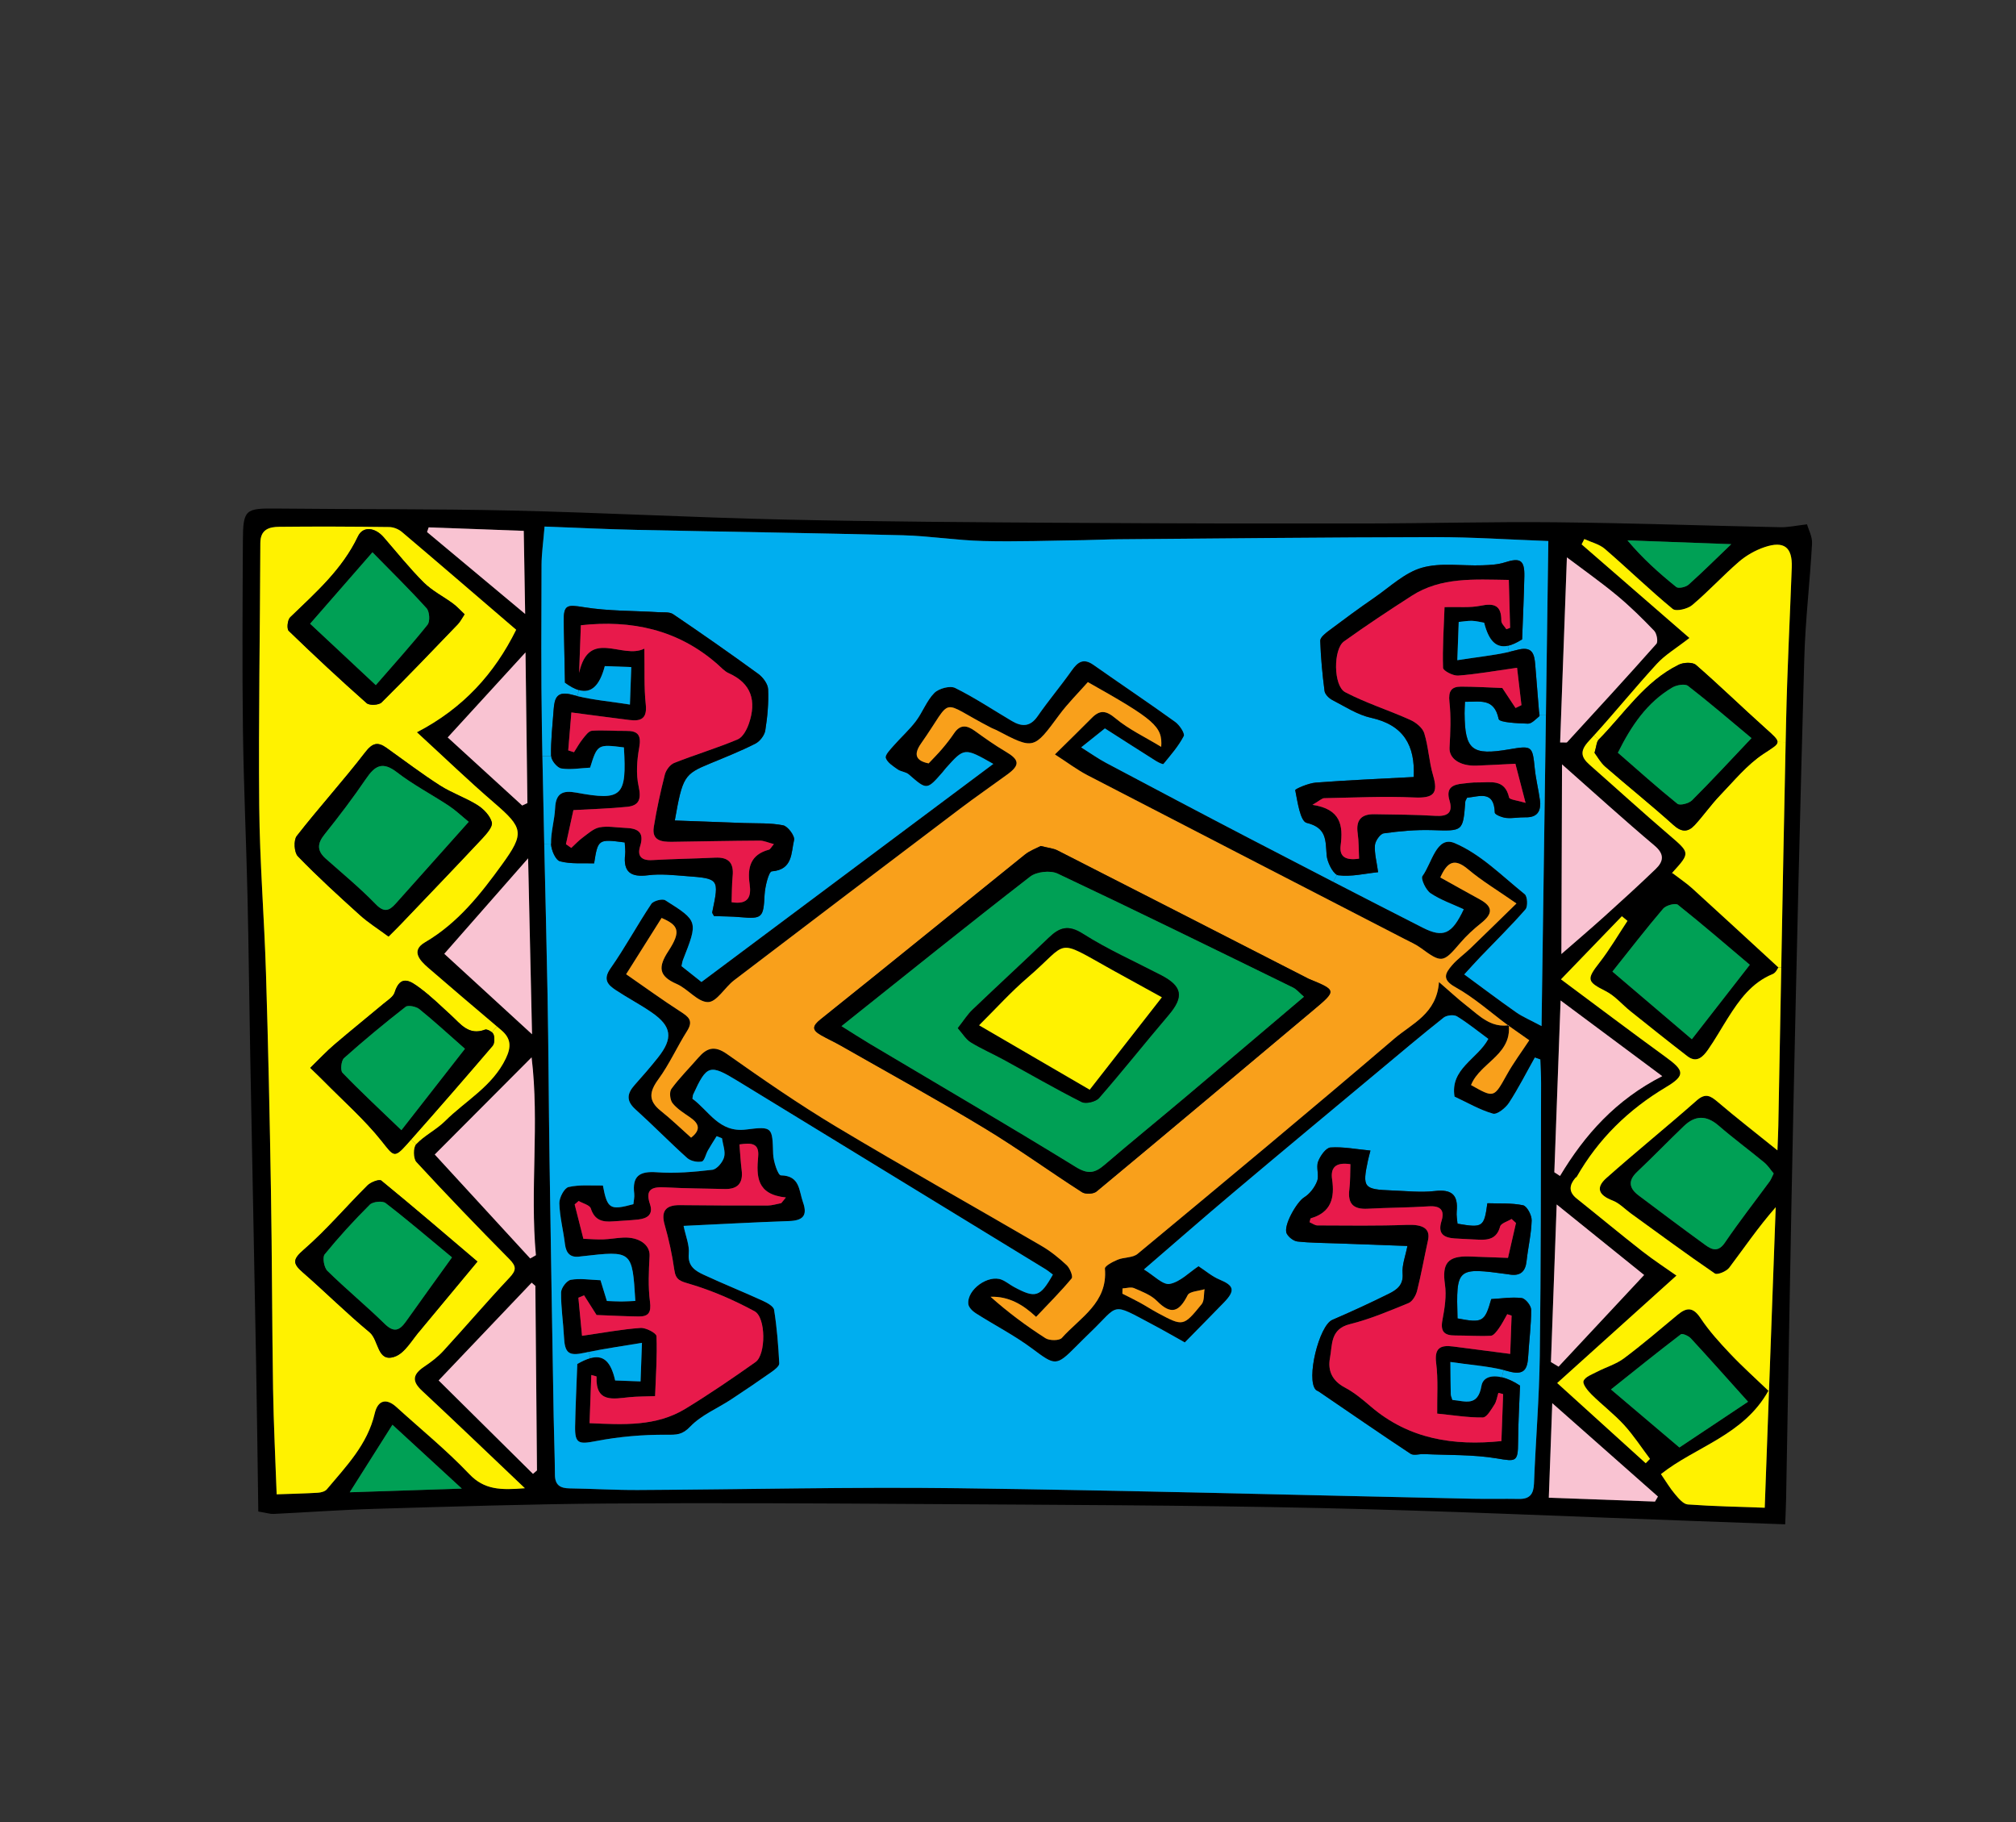 <?xml version="1.0" encoding="utf-8"?>
<!-- Generator: Adobe Illustrator 17.0.0, SVG Export Plug-In . SVG Version: 6.00 Build 0)  -->
<!DOCTYPE svg PUBLIC "-//W3C//DTD SVG 1.1//EN" "http://www.w3.org/Graphics/SVG/1.1/DTD/svg11.dtd">
<svg
    xmlns="http://www.w3.org/2000/svg"
    xmlns:xlink="http://www.w3.org/1999/xlink"
    xmlns:svg="http://www.w3.org/2000/svg"
    xmlns:inkscape="http://www.inkscape.org/namespaces/inkscape"
    xmlns:sodipodi="http://sodipodi.sourceforge.net/DTD/sodipodi-0.dtd"
    xmlns:ns1="http://sozi.baierouge.fr"
    xmlns:dc="http://purl.org/dc/elements/1.1/"
    xmlns:cc="http://web.resource.org/cc/"
    xmlns:rdf="http://www.w3.org/1999/02/22-rdf-syntax-ns#"
    version="1.1"
    id="Calque_1"
    x="0px"
    y="0px"
    width="689.042px"
    height="622.73px"
    viewBox="0 0 689.042 622.73"
    enable-background="new 0 0 689.042 622.73"
    xml:space="preserve"
  >
<rect x="0" y="0" width="689.042" height="622.73" fill="#333333" stroke="none"/>
<g
    >
	<g
        id="XMLID_64_"
      >
		<g
        >
			<path
            d="M617.622,179.174c0.48,1.75,1.84,4.2,1.71,6.58c-0.71,13.08-2.29,26.13-2.65,39.21c-1.44,51.11-2.62,102.22-3.72,153.33     c-0.96,44.69-1.67,89.39-2.5,134.08c-0.05,2.64-0.19,5.28-0.31,8.52c-10.62-0.39-20.8-0.77-30.98-1.13     c-42.69-1.53-85.37-3.5-128.07-4.43c-44.97-0.99-89.96-1.08-134.94-1.37c-36.3-0.23-72.6-0.43-108.9-0.17     c-26.26,0.18-52.52,1.04-78.78,1.8c-11.66,0.33-23.31,1.19-34.97,1.75c-1.18,0.061-2.39-0.36-5.23-0.82     c-0.24-16.649-0.43-33.43-0.74-50.21c-0.64-35.3-1.36-70.59-2.02-105.89c-0.34-18.06-0.51-36.13-0.93-54.19     c-0.43-18.85-1.31-37.69-1.56-56.54c-0.27-21.569-0.13-43.14-0.02-64.72c0.07-10.99,0.74-11.31,11.73-11.189     c26.69,0.29,53.39,0.069,80.07,0.68c31.09,0.71,62.15,2.39,93.23,3.08c32.44,0.729,64.9,0.92,97.36,1.12     c33.53,0.22,67.06,0.25,100.58,0.22c21.95-0.03,43.9-0.63,65.84-0.41c25.57,0.26,51.12,1.17,76.68,1.69     C611.202,180.224,613.912,179.604,617.622,179.174z M612.402,193.864c0.25-6.851-2.62-9.16-9.31-6.891     c-3.13,1.061-6.24,2.82-8.75,4.98c-5.5,4.75-10.43,10.16-15.99,14.83c-1.58,1.319-5.5,2.25-6.65,1.3     c-7.94-6.55-15.35-13.76-23.16-20.5c-1.9-1.641-4.67-2.28-7.04-3.38c-0.31,0.609-0.62,1.22-0.92,1.819     c12.19,10.591,24.39,21.181,36.84,31.99c-4.55,3.55-8.32,5.76-11.13,8.83c-7.33,7.99-14.17,16.42-21.46,24.441     c-0.59,0.659-1.19,1.309-1.79,1.96c-3,3.239-2.82,5.37,0.2,8.04c9.06,7.979,17.99,16.12,27.16,23.979     c7.28,6.25,7.4,6.101,1.11,13.01c-0.01,0-0.01,0-0.02-0.01c0,0.01,0,0.03,0,0.04c-0.16,0.24-0.03,0.69,0,0     c0-0.01,0.01-0.02,0.02-0.03c2.7,2.07,4.92,3.53,6.88,5.311c9.77,8.88,19.47,17.85,29.43,27c-0.15,0.189-0.8,1.81-1.93,2.27     c-7.19,2.94-11.39,8.811-15.31,15.011c-2.28,3.6-4.36,7.34-6.8,10.829c-1.66,2.37-3.83,4.721-7.06,2.23     c-6.53-5.03-12.97-10.19-19.42-15.34c-2.85-2.28-5.3-5.271-8.48-6.88c-6.44-3.25-6.64-4-2.11-9.8     c3.5-4.49,6.38-9.461,9.54-14.221c-0.64-0.52-1.28-1.05-1.92-1.58c-6.59,6.83-13.18,13.66-20.81,21.561     c12.78,9.5,24.18,18.109,35.74,26.5c6.38,4.63,6.96,6.279,0.16,10.34c-12.88,7.689-23.1,17.68-30.52,30.64     c-0.09,0.16-0.35,0.23-0.47,0.38c-2.1,2.5-2.35,4.801,0.47,7.051c7.47,5.96,14.82,12.08,22.35,17.97     c4.04,3.149,8.35,5.95,11.74,8.35c-13.73,12.37-26.8,24.15-40.76,36.721c10.38,9.409,20.32,18.409,30.25,27.409     c0.49-0.5,0.97-1,1.46-1.5c-2.93-3.88-5.59-8.01-8.86-11.58c-3.41-3.729-7.51-6.84-11.11-10.409c-1.29-1.28-3.14-3.53-2.74-4.61     c0.53-1.44,2.94-2.28,4.65-3.17c3.03-1.58,6.46-2.561,9.15-4.57c6.32-4.72,12.31-9.87,18.38-14.91c3.11-2.58,5.29-2.63,7.8,1.15     c2.92,4.39,6.53,8.37,10.17,12.21c4.16,4.4,8.7,8.45,13.04,12.62c-8.49,15.25-24.84,19.059-36.73,28.479     c1.77,2.58,3.11,4.87,4.81,6.86c1.21,1.43,2.82,3.4,4.37,3.51c8.94,0.65,17.92,0.81,26.29,1.12c0.49-13.49,0.98-26.79,1.46-39.96     c0.77-21.109,1.53-41.92,2.29-62.729c-6.07,6.93-10.8,13.93-15.89,20.67c-0.95,1.26-4.07,2.55-4.91,1.97     c-9.71-6.63-19.16-13.61-28.69-20.51c-2.08-1.51-3.96-3.55-6.28-4.431c-4.73-1.819-5.86-4.34-2.1-7.67     c10.14-9,20.7-17.529,30.87-26.51c3.02-2.66,4.72-1.59,7.22,0.53c6.25,5.33,12.75,10.37,20.37,16.51     c0.15-3.89,0.26-6.06,0.3-8.24c0.34-18.08,0.67-36.17,1.01-54.25c0.47-25.67,0.95-51.34,1.5-77.01c0.05-2.45,0.11-4.9,0.16-7.35     C610.852,228.773,611.762,211.324,612.402,193.864z M604.842,403.724c0.47-0.64,0.74-1.439,1.38-2.72     c-0.99-1.16-1.93-2.68-3.24-3.771c-5.15-4.25-10.54-8.22-15.59-12.59c-4.16-3.6-8.02-3.529-11.84,0.141     c-5.39,5.159-10.57,10.54-16,15.659c-3.25,3.07-2.71,5.65,0.52,8.08c7.59,5.71,15.19,11.41,22.87,16.981     c2.27,1.65,4.4,2.39,6.61-0.87C594.402,417.494,599.732,410.684,604.842,403.724z M578.252,355.134     c6.77-8.7,12.9-16.57,19.81-25.44c-7.81-6.6-16.06-13.729-24.58-20.51c-0.85-0.68-4.06,0.19-5.03,1.32     c-5.74,6.72-11.14,13.72-17.35,21.51C560.862,340.324,569.472,347.654,578.252,355.134z M597.462,479.004     c-7.34-8.16-13.38-14.981-19.57-21.67c-0.79-0.851-2.89-1.771-3.4-1.37c-7.95,6.07-15.74,12.35-23.89,18.84     c7.73,6.55,14.97,12.68,23.4,19.83C579.302,491.103,588.242,485.143,597.462,479.004z M577.142,199.784     c4.97-4.45,9.71-9.17,14.58-13.83c-11.8-0.431-23.64-0.86-35.48-1.3c5.15,6.149,10.8,11.199,16.7,15.949     C573.692,201.193,576.192,200.634,577.142,199.784z M565.652,513.124c0.34-0.57,0.67-1.15,1.01-1.72     c-11.69-10.33-23.39-20.66-36.12-31.91c-0.44,11.85-0.81,21.98-1.18,32.31C541.552,512.244,553.602,512.684,565.652,513.124z      M565.862,296.983c2.69-2.59,3.16-5.05-0.38-8.029c-10.5-8.84-20.65-18.08-31.6-27.75c-0.08,22.12-0.15,43.39-0.22,64.809     c5.27-4.6,10.01-8.63,14.64-12.8C554.212,307.874,560.122,302.514,565.862,296.983z M566.122,220.023     c0.66-0.739,0.15-3.529-0.75-4.47c-4.07-4.25-8.29-8.399-12.82-12.149c-5.48-4.54-11.33-8.65-17.01-12.941     c-0.78,21.47-1.54,42.18-2.31,63.25c1.63-0.04,2.2,0.12,2.38-0.08C545.842,242.483,556.092,231.354,566.122,220.023z      M568.132,367.744c-12.47-9.28-23.54-17.52-34.74-25.86c-0.73,19.9-1.43,39.31-2.14,58.71c0.64,0.42,1.29,0.84,1.94,1.26     C541.652,387.733,552.282,375.844,568.132,367.744z M561.942,435.693c-9-7.27-19.58-15.789-29.89-24.1     c-0.65,17.93-1.31,35.9-1.96,53.86c0.86,0.52,1.73,1.04,2.6,1.559C542.522,456.494,552.342,445.964,561.942,435.693z      M528.372,244.443c0.28-19.859,0.56-39.689,0.83-59.56c-13.6-0.5-26.08-1.35-38.55-1.33c-36.12,0.05-72.25,0.45-108.37,0.73     c-3.9,0.029-7.79,0.239-11.69,0.3c-11.49,0.149-22.99,0.59-34.48,0.3c-9.19-0.22-18.34-1.729-27.53-1.97     c-30.17-0.771-60.34-1.181-90.51-1.83c-10.75-0.23-21.49-0.75-31.94-1.141c-0.45,5.48-1.02,9.311-1.03,13.131     c-0.06,18.67-0.18,37.34,0.12,56c0.05,3.119,0.11,6.239,0.17,9.35c0.18,9.98,0.4,19.95,0.62,29.93     c0.39,17.08,0.81,34.15,1.13,51.23c0.35,18.89,0.4,37.79,0.68,56.68c0.43,29.34,0.93,58.68,1.42,88.021     c0.11,6.569,0.39,13.13,0.43,19.689c0.02,3.51,1.79,4.601,5.01,4.641c7.8,0.109,15.6,0.6,23.4,0.56     c36.32-0.18,72.65-1.08,108.96-0.62c58.73,0.75,117.46,2.37,176.19,3.601c5.34,0.109,10.68-0.03,16.02,0.06     c3.69,0.05,4.91-1.74,5.05-5.3c0.56-14.53,1.79-29.05,1.98-43.58c0.41-31,0.34-62.01,0.44-93.021c0.01-2.76-0.17-5.51-0.26-8.269     c-0.62-0.22-1.25-0.44-1.87-0.66c-2.91,5.18-5.6,10.51-8.84,15.48c-1.16,1.77-4.08,4.109-5.48,3.699     c-4.52-1.3-8.7-3.76-13.13-5.83c-1.58-9.56,7.91-12.84,11.55-19.72c-3.53-2.59-6.97-5.41-10.73-7.71     c-1.07-0.649-3.52-0.38-4.56,0.45c-7.62,6.04-15.06,12.32-22.52,18.55c-16.5,13.76-33.03,27.48-49.45,41.33     c-10.04,8.45-19.92,17.1-30.45,26.17c3.41,2.05,6.47,5.38,8.82,4.94c3.58-0.681,6.67-3.96,9.84-6.051     c2.43,1.58,4.64,3.511,7.2,4.57c4.97,2.061,5.44,3.75,1.47,7.851c-4.27,4.409-8.59,8.77-13.36,13.63     c-3.31-1.84-7.14-4.07-11.06-6.141c-14.47-7.68-11.18-6.93-21.23,2.7c-1.63,1.57-3.23,3.16-4.82,4.76     c-6.87,6.931-7.23,6.62-15.05,0.79c-6.07-4.529-12.91-8.02-19.32-12.109c-1.08-0.69-2.38-1.971-2.51-3.101     c-0.54-4.939,6.82-10.22,11.44-8.319c1.48,0.609,2.75,1.699,4.18,2.47c7.37,3.97,8.92,3.479,13.28-4.24     c-0.81-0.59-1.59-1.26-2.45-1.8c-35.08-21.45-70.17-42.91-105.26-64.35c-9.6-5.86-10.56-5.561-15.23,4.609     c-0.15,0.33-0.14,0.74-0.26,1.46c5.65,4.101,9.11,11.69,18.36,10.51c9.1-1.159,8.95-0.75,9.23,8.351     c0.08,2.58,1.67,7.3,2.63,7.31c6.6,0.12,6.15,5.221,7.57,9.181c1.67,4.689-0.16,6.279-4.77,6.439     c-11.85,0.41-23.69,1.07-36.04,1.65c0.72,3.52,2.05,6.58,1.77,9.49c-0.39,4.3,2.23,5.869,5.11,7.21     c6.6,3.069,13.37,5.779,19.99,8.8c1.57,0.71,3.87,1.92,4.07,3.18c0.96,6.04,1.44,12.18,1.76,18.311     c0.05,0.909-1.5,2.119-2.54,2.859c-4.61,3.24-9.27,6.41-13.98,9.5c-4.67,3.061-10.13,5.3-13.88,9.21     c-2.77,2.9-4.66,2.83-8.18,2.811c-8.07-0.061-16.27,0.659-24.19,2.189c-5.69,1.101-7.12,0.9-7.01-5     c0.13-6.859,0.47-13.71,0.75-21.37c1.63-0.939,3.09-1.609,4.39-1.979c4.45-1.25,7.06,1.01,8.55,7.609     c2.91,0.11,5.85,0.21,8.68,0.32c0.16-4.399,0.3-8.2,0.48-13.18c-6.45,1.1-12.37,1.91-18.16,3.1c-0.52,0.101-1.03,0.21-1.55,0.32     c-5.26,1.14-6.67,0.16-6.94-5.42c-0.25-5.08-1.06-10.15-0.99-15.22c0.01-1.53,1.95-4.091,3.34-4.32     c3.18-0.561,6.56,0.02,10.13,0.149c0.65,2.12,1.35,4.41,2.18,7.091c1.73,0.06,3.35,0.17,4.97,0.17     c1.58-0.011,3.17-0.12,4.76-0.19c-1.05-17.22-1.05-17.22-18.22-15.26c-0.2,0.03-0.41,0.03-0.61,0.07     c-3.34,0.52-4.83-1.011-5.23-4.271c-0.56-4.65-1.78-9.25-1.92-13.9c-0.05-1.909,1.69-5.22,3.16-5.56     c3.78-0.87,7.87-0.44,11.73-0.52c1.52,8.029,2.43,8.55,10.42,6.38c0.1-1.17,0.43-2.42,0.29-3.61c-0.72-5.979,1.76-7.729,7.7-7.3     c6.29,0.46,12.71-0.11,19-0.84c1.54-0.181,3.53-2.57,4.01-4.301c0.54-1.949-0.41-4.3-0.72-6.479c-0.6-0.24-1.22-0.47-1.82-0.71     c-1,1.62-2.04,3.21-2.98,4.86c-0.75,1.31-1.18,3.6-2.1,3.8c-1.54,0.33-3.83-0.16-4.99-1.2c-6.03-5.41-11.7-11.23-17.72-16.66     c-3.21-2.899-2.83-5.38-0.25-8.28c2.73-3.04,5.4-6.13,7.95-9.33c5.3-6.659,4.79-10.729-2.16-15.51     c-3.95-2.72-8.25-4.95-12.25-7.609c-2.73-1.811-4.44-3.62-1.77-7.42c4.98-7.091,9.11-14.79,13.93-22.011     c0.71-1.069,3.79-1.88,4.79-1.25c11.28,7.11,11.23,7.19,6.02,20.431c-0.21,0.55-0.27,1.17-0.48,2.08     c2.55,2.02,5.14,4.079,6.82,5.409c33.52-25.04,66.35-49.569,99.75-74.52c-9.88-5.601-9.89-5.601-16.14,1.37     c-0.41,0.45-0.76,0.95-1.15,1.41c-5.45,6.239-5.41,6.189-11.62,0.79c-0.99-0.86-2.67-0.9-3.78-1.681     c-1.56-1.1-3.54-2.33-4.07-3.92c-0.33-1,1.54-2.89,2.66-4.18c2.48-2.84,5.35-5.38,7.62-8.38c2.32-3.07,3.66-6.971,6.31-9.65     c1.51-1.53,5.36-2.58,7.11-1.72c6.69,3.3,12.94,7.49,19.38,11.29c3.35,1.98,6.23,2.109,8.8-1.601c3.69-5.33,7.9-10.3,11.64-15.6     c2.08-2.97,4.04-4.39,7.48-1.96c9.28,6.53,18.72,12.84,27.92,19.47c1.49,1.07,3.41,3.96,2.93,4.87     c-1.79,3.45-4.44,6.47-6.93,9.51c-0.18,0.221-1.74-0.5-2.53-1c-5.78-3.64-11.53-7.34-17.49-11.149c-2.66,2.13-5.12,4.1-8.11,6.48     c3.37,2.12,5.81,3.86,8.44,5.261c16.26,8.63,32.53,17.239,48.86,25.729c9.61,5,19.23,9.99,28.86,14.95     c10.17,5.25,20.35,10.47,30.55,15.66c7.1,3.609,10.03,2.22,14.04-6.28c-3.81-1.771-7.89-3.16-11.34-5.48     c-1.62-1.09-3.42-4.989-2.77-5.869c3.22-4.351,4.76-13.881,10.99-11.271c8.88,3.74,16.22,11.24,23.96,17.46     c0.95,0.76,1.13,4.21,0.26,5.2c-4.89,5.61-10.23,10.84-15.38,16.22c-1.78,1.86-3.49,3.78-5.54,6.01     c6.26,4.591,11.92,8.881,17.73,12.94c2.27,1.59,4.9,2.68,8.69,4.71c0.36-25.46,0.71-50.7,1.06-75.84     C528.092,264.664,528.232,254.554,528.372,244.443z M522.682,355.483c-2.51-1.77-4.74-3.34-6.97-4.899     c-0.01-0.07-0.01-0.15-0.02-0.22v-0.011l0.02-0.01c-0.1,0.01-0.19,0.03-0.29,0.03c-5.96-4.42-11.58-9.47-18.01-13.05     c-4.74-2.631-3.43-4.78-1.14-7.46c1.85-2.16,4.25-3.83,6.31-5.82c4.99-4.8,9.93-9.67,15.72-15.31     c-6.39-4.46-11.78-7.67-16.51-11.659c-4.76-4.021-7.15-2.48-9.52,2.77c4.67,2.6,9.07,5.08,13.5,7.5c4.5,2.47,4.56,4.84,0.43,8.12     c-2.54,2.03-4.99,4.27-7.1,6.74c-5.88,6.89-6.33,6.989-13.52,1.72c-1.63-1.19-3.53-2.03-5.34-2.96     c-36.17-18.67-72.36-37.29-108.5-56.021c-3.59-1.859-6.85-4.35-11.19-7.14c4.86-4.8,8.76-8.58,12.57-12.439     c2.85-2.891,4.92-2.591,8.19,0.14c4.49,3.74,9.96,6.3,15.57,9.71c0.52-6.97-2.34-9.32-25.07-22.12     c-3.22,3.66-6.82,7.21-9.79,11.22c-8.73,11.83-8.63,11.9-21.45,5.181c-0.54-0.28-1.13-0.45-1.67-0.73     c-18.45-9.47-12.6-11.08-24.09,5.28c-2.64,3.76-1.84,5.93,2.58,6.82c1.62-1.73,3.19-3.28,4.61-4.96c1.45-1.7,2.84-3.48,4.09-5.33     c2.1-3.11,4.38-2.77,7.09-0.811c3.42,2.47,6.88,4.93,10.52,7.07c4.74,2.78,5.01,4.58,0.63,7.78     c-5.39,3.939-10.89,7.729-16.21,11.75c-25.79,19.5-51.54,39.04-77.25,58.64c-3.15,2.41-5.9,7.41-8.87,7.43     c-3.54,0.03-6.88-4.529-10.71-6.189c-6.27-2.721-6.38-5.83-2.85-11.24c4.4-6.74,3.52-8.811-2.32-11.32     c-4.01,6.37-7.98,12.66-12.12,19.23c6.47,4.47,12.36,8.77,18.48,12.71c2.78,1.78,4.62,3.1,2.37,6.66     c-3.43,5.42-6.06,11.37-9.82,16.51c-3.13,4.28-3.53,7.34,0.79,10.8c3.63,2.89,6.98,6.14,10.38,9.17     c3.41-2.67,2.74-4.77-0.19-6.83c-2.15-1.51-4.52-2.93-6.13-4.93c-0.89-1.1-1.18-3.87-0.41-4.91c2.75-3.76,6.1-7.07,9.16-10.61     c2.92-3.39,5.55-4.319,9.84-1.3c12.2,8.601,24.51,17.13,37.31,24.811c23.2,13.899,46.8,27.12,70.16,40.739     c3.12,1.82,6,4.141,8.64,6.61c1.1,1.03,2.23,3.86,1.7,4.5c-3.75,4.521-7.93,8.68-12.16,13.16c-4.44-4.16-9.31-7.07-15.56-6.87     c5.94,5.31,12.21,9.96,18.77,14.16c1.36,0.87,4.71,0.89,5.59-0.09c6.23-6.98,15.77-12.011,14.72-23.691     c-0.08-0.899,2.71-2.359,4.38-3.05c2.18-0.9,5.13-0.6,6.78-1.98c29.4-24.38,58.78-48.779,87.81-73.6     c5.96-5.09,14.46-8.45,15.21-19.3c3.77,3.25,6.51,5.83,9.47,8.13c0.36,0.28,0.72,0.57,1.08,0.86c0.3,0.25,0.61,0.5,0.91,0.75     c1.01,0.819,2.03,1.649,3.08,2.399c0.25,0.17,0.49,0.33,0.74,0.49c0.27,0.18,0.55,0.35,0.82,0.5c0.51,0.31,1.02,0.57,1.56,0.8     c0,0,0.01,0,0.02,0.01c0.26,0.12,0.52,0.221,0.8,0.311c0.02,0.01,0.03,0.01,0.04,0.02c1.53,0.551,3.21,0.79,5.11,0.54     c0.03,0.03,0.07,0.061,0.1,0.08c0.05,0.03,0.1,0.07,0.15,0.101c0.03,0.369,0.05,0.72,0.05,1.06c0,0.86-0.08,1.66-0.25,2.4     c-0.06,0.25-0.12,0.5-0.19,0.739c0,0,0,0.011,0,0.021c-0.36,1.189-0.9,2.26-1.57,3.26c-0.13,0.2-0.28,0.4-0.42,0.601     c-0.29,0.38-0.6,0.76-0.91,1.119c-0.01,0,0,0.011,0,0.011c-0.33,0.359-0.66,0.72-1.01,1.069v0.011     c-1.37,1.399-2.91,2.71-4.34,4.1c-0.18,0.16-0.36,0.34-0.52,0.52c-1.58,1.58-2.95,3.261-3.76,5.31c7.92,4.47,7.8,4.41,12.25-3.57     C517.252,363.233,520.002,359.554,522.682,355.483z M410.712,445.664c0.96-1.181,0.69-3.38,0.99-5.11     c-1.99,0.64-5.12,0.72-5.78,2.04c-2.83,5.61-5.59,6.94-10.46,2c-2.03-2.06-5.09-3.21-7.85-4.41c-1.09-0.47-2.62,0.04-3.95,0.101     c-0.01,0.6-0.02,1.199-0.04,1.8c1.97,1,3.96,1.95,5.89,3.01c2.13,1.16,4.16,2.5,6.3,3.64     C404.353,453.284,404.452,453.344,410.712,445.664z M267.032,411.134c0.53-0.64,1.05-1.28,1.57-1.93     c-10.12-1.03-10.07-7.32-9.47-14.021c0.41-4.67-2.46-4.69-6.4-4.109c0.27,3.21,0.41,6.01,0.76,8.79     c0.56,4.47-1.39,6.56-5.82,6.439c-6.76-0.16-13.54-0.189-20.29-0.56c-4.38-0.25-6.99,0.529-5.23,5.73     c1.22,3.601-0.96,4.91-4.02,5.26c-2.84,0.32-5.71,0.391-8.57,0.631c-3.58,0.3-6.34-0.33-7.63-4.41     c-0.38-1.17-2.72-1.721-4.16-2.561c-0.46,0.391-0.91,0.79-1.36,1.181c1,3.949,2,7.89,2.98,11.739c2.69,0.101,4.74,0.29,6.78,0.21     c2.25-0.08,4.48-0.489,6.72-0.609c5.58-0.311,9.33,2.51,9.13,6.24c-0.28,5.21-0.54,10.51,0.13,15.649     c0.48,3.68-0.46,5.11-3.87,5.061c-4.84-0.061-9.68-0.32-14.38-0.5c-1.33-2.091-2.8-4.4-4.27-6.721     c-0.65,0.271-1.3,0.54-1.95,0.811c0.43,4.399,0.85,8.79,1.25,13.02c7.52-1.08,13.72-2.25,19.98-2.689     c1.84-0.13,5.43,1.75,5.47,2.819c0.27,6.83-0.23,13.69-0.48,20.48c-3.43,0.13-6.09,0.1-8.72,0.359     c-5.61,0.57-11.65,2.021-11.29-7.01c0-0.149-1.03-0.34-1.79-0.569c-0.2,5.54-0.39,10.819-0.6,16.46     c11.74,0.54,22.8,1.13,32.7-4.881c8.22-5,16.18-10.449,24.04-16.01c3.56-2.52,3.59-15.229-0.34-17.35     c-7.03-3.8-14.5-7.061-22.15-9.33c-3.17-0.941-4.77-1.25-5.27-4.74c-0.74-5.21-1.86-10.41-3.31-15.47     c-1.3-4.51,0.24-6.78,5.15-6.72c10.01,0.1,20.02,0.149,30.04,0.13C263.912,411.943,265.472,411.424,267.032,411.134z      M183.532,502.474c-0.18-21.02-0.36-42.03-0.55-63.05c-0.42-0.37-0.84-0.74-1.27-1.1c-10.44,10.97-20.89,21.949-31.79,33.399     c10.98,10.88,21.61,21.41,32.24,31.931C182.612,503.264,183.072,502.864,183.532,502.474z M181.222,430.044     c0.64-0.37,1.29-0.74,1.94-1.11c-2.07-22.529,1.25-45.22-1.47-67.609c-11.23,11.26-21.8,21.869-33.1,33.199     C159.583,406.494,170.402,418.273,181.222,430.044z M181.842,353.434c-0.47-21.09-0.9-40.56-1.34-60.12     c-9.54,10.86-18.82,21.431-28.65,32.62C161.102,334.414,170.892,343.394,181.842,353.434z M178.482,275.264     c0.59-0.28,1.19-0.55,1.78-0.83c-0.22-17.13-0.43-34.26-0.65-51.49c-9.06,9.9-17.56,19.181-26.59,29.051     C161.382,259.634,169.932,267.454,178.482,275.264z M179.492,209.804c-0.18-10.58-0.33-19.54-0.48-28.399     c-11.14-0.41-21.82-0.801-32.5-1.191c-0.18,0.54-0.36,1.07-0.55,1.6C156.813,190.864,167.662,199.924,179.492,209.804z      M160.392,503.724c5.16,5.431,10.78,5.51,19.01,4.84c-12.49-11.859-23.74-22.67-35.16-33.309c-3.41-3.17-3.33-5.49,0.71-8.21     c2.32-1.56,4.63-3.29,6.51-5.33c7.62-8.3,14.93-16.89,22.65-25.08c2.46-2.6,2.4-3.91-0.07-6.41     c-10.76-10.87-21.37-21.899-31.74-33.14c-1.07-1.17-1.11-4.98-0.07-6.08c2.86-3.03,6.88-4.93,9.84-7.87     c7.06-7.02,16.25-11.89,20.83-21.46c1.93-4.03,1.73-6.88-1.62-9.7c-0.49-0.41-0.97-0.819-1.46-1.229     c-7.86-6.65-15.71-13.32-23.5-20.061c-2.89-2.5-5.95-5.83-1.06-8.68c11.22-6.57,18.94-16.38,26.33-26.59     c7.77-10.721,7.28-12.49-2.77-21.141c-8.65-7.439-16.88-15.38-26.32-24.04c15.84-8.23,26.51-20.05,33.92-35.029     c-12.92-11.08-25.94-22.311-39.07-33.431c-1.13-0.96-2.88-1.659-4.35-1.67c-12.52-0.16-25.03-0.22-37.55-0.08     c-3.37,0.03-6.46,0.83-6.47,5.54c-0.09,29.98-0.66,59.96-0.38,89.941c0.17,19.04,1.73,38.059,2.31,57.1     c0.77,24.801,1.29,49.61,1.7,74.42c0.38,22.561,0.36,45.12,0.72,67.67c0.19,12.04,0.81,24.07,1.23,35.95     c5.1-0.18,9.59-0.27,14.07-0.54c1.07-0.06,2.46-0.43,3.08-1.17c6.62-7.89,13.9-15.319,16.36-25.92c1.08-4.64,4.03-5.28,7.41-2.2     C143.833,488.414,152.642,495.563,160.392,503.724z M157.842,508.684c-8.58-7.89-16.1-14.81-23.71-21.81     c-5,7.91-9.76,15.439-14.59,23.069C132.102,509.523,144.192,509.134,157.842,508.684z"
        />
			<path
            fill="#FFF200"
            d="M603.092,186.974c6.69-2.27,9.56,0.04,9.31,6.891c-0.64,17.46-1.55,34.909-1.93,52.38     c-0.05,2.449-0.11,4.899-0.16,7.35l-2.79-0.059c0-1-1.36-2.191-4.14-4.681c-7.98-7.14-15.66-14.63-23.74-21.649     c-1.15-0.99-4.22-0.86-5.82-0.08c-11.69,5.73-18.61,16.689-27.4,25.609l-1.59-1.449c7.29-8.021,14.13-16.45,21.46-24.441     c2.81-3.07,6.58-5.28,11.13-8.83c-12.45-10.809-24.65-21.399-36.84-31.99c0.3-0.6,0.61-1.21,0.92-1.819     c2.37,1.1,5.14,1.739,7.04,3.38c7.81,6.74,15.22,13.95,23.16,20.5c1.15,0.95,5.07,0.02,6.65-1.3     c5.56-4.67,10.49-10.08,15.99-14.83C596.852,189.794,599.962,188.034,603.092,186.974z"
        />
			<path
            fill="#FFF200"
            d="M607.522,253.534l2.79,0.059c-0.55,25.67-1.03,51.34-1.5,77.01l-0.99-0.02     c-9.96-9.15-19.66-18.12-29.43-27c-1.96-1.78-4.18-3.24-6.88-5.311c6.29-6.909,6.17-6.76-1.11-13.01     c-9.17-7.859-18.1-16-27.16-23.979c-3.02-2.67-3.2-4.801-0.2-8.04c0.6-0.65,1.2-1.301,1.79-1.96l1.59,1.449     c-0.76,0.77-0.76,2.28-1.43,4.521c0.98,1.29,2.05,3.32,3.66,4.72c7.72,6.72,15.73,13.12,23.33,19.97     c2.82,2.54,5.01,2.431,7.26-0.01c3.02-3.29,5.58-6.99,8.67-10.2c4.73-4.92,9.18-10.409,14.77-14.109     C605.882,255.504,607.522,254.634,607.522,253.534z"
        />
			<path
            fill="#FFF200"
            d="M607.822,330.584l0.99,0.02c-0.34,18.08-0.67,36.17-1.01,54.25c-0.04,2.181-0.15,4.351-0.3,8.24     c-7.62-6.14-14.12-11.18-20.37-16.51c-2.5-2.12-4.2-3.19-7.22-0.53c-10.17,8.98-20.73,17.51-30.87,26.51     c-3.76,3.33-2.63,5.851,2.1,7.67c2.32,0.881,4.2,2.921,6.28,4.431c9.53,6.899,18.98,13.88,28.69,20.51     c0.84,0.58,3.96-0.71,4.91-1.97c5.09-6.74,9.82-13.74,15.89-20.67c-0.76,20.81-1.52,41.62-2.29,62.729l-0.2-0.01     c-4.34-4.17-8.88-8.22-13.04-12.62c-3.64-3.84-7.25-7.82-10.17-12.21c-2.51-3.78-4.69-3.73-7.8-1.15     c-6.07,5.04-12.06,10.19-18.38,14.91c-2.69,2.01-6.12,2.99-9.15,4.57c-1.71,0.89-4.12,1.729-4.65,3.17     c-0.4,1.08,1.45,3.33,2.74,4.61c3.6,3.569,7.7,6.68,11.11,10.409c3.27,3.57,5.93,7.7,8.86,11.58c-0.49,0.5-0.97,1-1.46,1.5     c-9.93-9-19.87-18-30.25-27.409c13.96-12.57,27.03-24.351,40.76-36.721c-3.39-2.399-7.7-5.2-11.74-8.35     c-7.53-5.89-14.88-12.01-22.35-17.97c-2.82-2.25-2.57-4.551-0.47-7.051c0.12-0.149,0.38-0.22,0.47-0.38     c7.42-12.96,17.64-22.95,30.52-30.64c6.8-4.061,6.22-5.71-0.16-10.34c-11.56-8.391-22.96-17-35.74-26.5     c7.63-7.9,14.22-14.73,20.81-21.561c0.64,0.53,1.28,1.061,1.92,1.58c-3.16,4.76-6.04,9.73-9.54,14.221     c-4.53,5.8-4.33,6.55,2.11,9.8c3.18,1.609,5.63,4.6,8.48,6.88c6.45,5.149,12.89,10.31,19.42,15.34c3.23,2.49,5.4,0.14,7.06-2.23     c2.44-3.489,4.52-7.229,6.8-10.829c3.92-6.2,8.12-12.07,15.31-15.011C607.022,332.393,607.672,330.773,607.822,330.584z"
        />
			<path
            fill="#00A055"
            d="M606.222,401.004c-0.64,1.28-0.91,2.08-1.38,2.72c-5.11,6.96-10.44,13.77-15.29,20.91     c-2.21,3.26-4.34,2.521-6.61,0.87c-7.68-5.57-15.28-11.271-22.87-16.981c-3.23-2.43-3.77-5.01-0.52-8.08     c5.43-5.119,10.61-10.5,16-15.659c3.82-3.67,7.68-3.74,11.84-0.141c5.05,4.37,10.44,8.34,15.59,12.59     C604.292,398.324,605.232,399.844,606.222,401.004z"
        />
			<path
            fill="#FFF200"
            d="M604.422,475.254l0.2,0.01c-0.48,13.17-0.97,26.47-1.46,39.96c-8.37-0.31-17.35-0.47-26.29-1.12     c-1.55-0.109-3.16-2.08-4.37-3.51c-1.7-1.99-3.04-4.28-4.81-6.86C579.583,494.313,595.932,490.504,604.422,475.254z"
        />
			<path
            d="M603.382,248.854c2.78,2.49,4.14,3.681,4.14,4.681c0,1.1-1.64,1.97-4.84,4.09c-5.59,3.7-10.04,9.189-14.77,14.109     c-3.09,3.21-5.65,6.91-8.67,10.2c-2.25,2.44-4.44,2.55-7.26,0.01c-7.6-6.85-15.61-13.25-23.33-19.97     c-1.61-1.399-2.68-3.43-3.66-4.72c0.67-2.24,0.67-3.75,1.43-4.521c8.79-8.92,15.71-19.88,27.4-25.609     c1.6-0.78,4.67-0.91,5.82,0.08C587.722,234.224,595.402,241.714,603.382,248.854z M578.302,273.494     c6.71-6.7,13.14-13.67,20.34-21.261c-7.45-6.199-14.43-12.22-21.72-17.85c-1.05-0.81-3.89-0.3-5.34,0.55     c-8.6,5.08-13.96,12.95-18.61,22.29c6.84,5.95,13.44,11.88,20.34,17.44C574.172,275.344,577.232,274.563,578.302,273.494z"
        />
			<path
            fill="#00A055"
            d="M598.063,329.693c-6.91,8.87-13.04,16.74-19.81,25.44c-8.78-7.479-17.39-14.81-27.15-23.12     c6.21-7.79,11.61-14.79,17.35-21.51c0.97-1.13,4.18-2,5.03-1.32C582.002,315.964,590.252,323.094,598.063,329.693z"
        />
			<path
            fill="#00A055"
            d="M577.892,457.334c6.19,6.689,12.23,13.51,19.57,21.67c-9.22,6.14-18.16,12.1-23.46,15.63     c-8.43-7.15-15.67-13.28-23.4-19.83c8.15-6.49,15.94-12.77,23.89-18.84C575.002,455.563,577.102,456.483,577.892,457.334z"
        />
			<path
            fill="#00A055"
            d="M598.642,252.233c-7.2,7.591-13.63,14.56-20.34,21.261c-1.07,1.069-4.13,1.85-4.99,1.17     c-6.9-5.561-13.5-11.49-20.34-17.44c4.65-9.34,10.01-17.21,18.61-22.29c1.45-0.85,4.29-1.359,5.34-0.55     C584.212,240.014,591.192,246.034,598.642,252.233z"
        />
			<path
            fill="#00A055"
            d="M591.722,185.954c-4.87,4.66-9.61,9.38-14.58,13.83c-0.95,0.85-3.45,1.409-4.2,0.819     c-5.9-4.75-11.55-9.8-16.7-15.949C568.083,185.094,579.922,185.523,591.722,185.954z"
        />
			<path
            fill="#FFFFFF"
            d="M571.512,298.273c-0.01,0.011-0.02,0.021-0.02,0.03c0-0.01,0-0.03,0-0.04     C571.502,298.273,571.502,298.273,571.512,298.273z"
        />
			<path
            fill="#FFFFFF"
            d="M571.492,298.304C571.462,298.994,571.333,298.544,571.492,298.304L571.492,298.304z"
        />
			<path
            fill="#F9C3D2"
            d="M566.662,511.404c-0.34,0.569-0.67,1.149-1.01,1.72c-12.05-0.44-24.1-0.88-36.29-1.32     c0.37-10.33,0.74-20.46,1.18-32.31C543.272,490.744,554.972,501.074,566.662,511.404z"
        />
			<path
            fill="#F9C3D2"
            d="M565.482,288.954c3.54,2.979,3.07,5.439,0.38,8.029c-5.74,5.53-11.65,10.891-17.56,16.23     c-4.63,4.17-9.37,8.2-14.64,12.8c0.07-21.42,0.14-42.689,0.22-64.809C544.833,270.874,554.982,280.114,565.482,288.954z"
        />
			<path
            fill="#F9C3D2"
            d="M565.372,215.554c0.9,0.94,1.41,3.73,0.75,4.47c-10.03,11.33-20.28,22.46-30.51,33.61     c-0.18,0.2-0.75,0.04-2.38,0.08c0.77-21.07,1.53-41.78,2.31-63.25c5.68,4.29,11.53,8.4,17.01,12.941     C557.083,207.154,561.302,211.304,565.372,215.554z"
        />
			<path
            fill="#F9C3D2"
            d="M533.392,341.884c11.2,8.34,22.27,16.58,34.74,25.86c-15.85,8.1-26.48,19.989-34.94,34.109     c-0.65-0.42-1.3-0.84-1.94-1.26C531.962,381.193,532.662,361.784,533.392,341.884z"
        />
			<path
            fill="#F9C3D2"
            d="M532.052,411.594c10.31,8.311,20.89,16.83,29.89,24.1c-9.6,10.271-19.42,20.801-29.25,31.32     c-0.87-0.52-1.74-1.04-2.6-1.559C530.742,447.494,531.402,429.523,532.052,411.594z"
        />
			<path
            fill="#00AEEF"
            d="M529.202,184.884c-0.27,19.87-0.55,39.7-0.83,59.56l-2.18-0.029c0-0.38-0.15-0.931-0.18-1.33     c-0.42-5.28-0.87-10.561-1.28-15.84c-0.31-3.99-1.05-6.57-6.4-5.101c-0.84,0.23-1.69,0.441-2.55,0.63l-0.45-2.08     c1.45-0.3,3.08-1.06,4.91-2.21c0.3-8.199,0.62-14.88,0.76-21.569c0.11-5.54-1.43-6.41-6.64-4.74c-2.45,0.79-5.17,0.91-7.77,1     c-6.91,0.25-14.2-1-20.62,0.84c-5.87,1.68-10.87,6.521-16.13,10.15c-5.35,3.689-10.58,7.55-15.79,11.46     c-1.16,0.87-2.85,2.25-2.81,3.35c0.19,5.731,0.73,11.46,1.47,17.15c0.15,1.13,1.48,2.46,2.6,3.05c4.34,2.24,8.62,5.08,13.28,6.11     c11.15,2.46,15.15,9.47,14.59,20.239c-11.06,0.601-22.29,1.061-33.48,1.91c-2.51,0.19-7.09,2.181-7.01,2.59     c0.8,3.99,1.71,10.62,3.9,11.16c6.92,1.7,6.43,5.96,6.84,11.05c0.18,2.271,1.94,5.891,3.5,6.71l-1.24,2.391     c-9.63-4.96-19.25-9.95-28.86-14.95c-16.33-8.49-32.6-17.1-48.86-25.729c-2.63-1.4-5.07-3.141-8.44-5.261     c2.99-2.38,5.45-4.35,8.11-6.48c5.96,3.81,11.71,7.51,17.49,11.149c0.79,0.5,2.35,1.221,2.53,1c2.49-3.04,5.14-6.059,6.93-9.51     c0.48-0.91-1.44-3.8-2.93-4.87c-9.2-6.63-18.64-12.939-27.92-19.47c-3.44-2.43-5.4-1.01-7.48,1.96     c-3.74,5.3-7.95,10.27-11.64,15.6c-2.57,3.71-5.45,3.58-8.8,1.601c-6.44-3.8-12.69-7.99-19.38-11.29     c-1.75-0.86-5.6,0.189-7.11,1.72c-2.65,2.68-3.99,6.58-6.31,9.65c-2.27,3-5.14,5.54-7.62,8.38c-1.12,1.29-2.99,3.18-2.66,4.18     c0.53,1.59,2.51,2.82,4.07,3.92c1.11,0.78,2.79,0.82,3.78,1.681c6.21,5.399,6.17,5.449,11.62-0.79c0.39-0.46,0.74-0.96,1.15-1.41     c6.25-6.971,6.26-6.971,16.14-1.37c-33.4,24.95-66.23,49.479-99.75,74.52c-1.68-1.33-4.27-3.39-6.82-5.409     c0.21-0.91,0.27-1.53,0.48-2.08c5.21-13.24,5.26-13.32-6.02-20.431c-1-0.63-4.08,0.181-4.79,1.25     c-4.82,7.221-8.95,14.92-13.93,22.011c-2.67,3.8-0.96,5.609,1.77,7.42c4,2.659,8.3,4.89,12.25,7.609     c6.95,4.78,7.46,8.851,2.16,15.51c-2.55,3.2-5.22,6.29-7.95,9.33c-2.58,2.9-2.96,5.381,0.25,8.28     c6.02,5.43,11.69,11.25,17.72,16.66c1.16,1.04,3.45,1.53,4.99,1.2c0.92-0.2,1.35-2.49,2.1-3.8c0.94-1.65,1.98-3.24,2.98-4.86     c0.6,0.24,1.22,0.47,1.82,0.71c0.31,2.18,1.26,4.53,0.72,6.479c-0.48,1.73-2.47,4.12-4.01,4.301c-6.29,0.73-12.71,1.3-19,0.84     c-5.94-0.43-8.42,1.32-7.7,7.3c0.14,1.19-0.19,2.44-0.29,3.61c-7.99,2.17-8.9,1.649-10.42-6.38     c-3.86,0.079-7.95-0.351-11.73,0.52c-1.47,0.34-3.21,3.65-3.16,5.56c0.14,4.65,1.36,9.25,1.92,13.9     c0.4,3.26,1.89,4.79,5.23,4.271c0.2-0.04,0.41-0.04,0.61-0.07c17.17-1.96,17.17-1.96,18.22,15.26c-1.59,0.07-3.18,0.18-4.76,0.19     c-1.62,0-3.24-0.11-4.97-0.17c-0.83-2.681-1.53-4.971-2.18-7.091c-3.57-0.13-6.95-0.71-10.13-0.149     c-1.39,0.229-3.33,2.79-3.34,4.32c-0.07,5.069,0.74,10.14,0.99,15.22c0.27,5.58,1.68,6.56,6.94,5.42     c0.52-0.11,1.03-0.22,1.55-0.32l0.45,2.15c-1.3,0.37-2.76,1.04-4.39,1.979c-0.28,7.66-0.62,14.511-0.75,21.37     c-0.11,5.9,1.32,6.101,7.01,5c7.92-1.53,16.12-2.25,24.19-2.189c3.52,0.02,5.41,0.09,8.18-2.811c3.75-3.91,9.21-6.149,13.88-9.21     c4.71-3.09,9.37-6.26,13.98-9.5c1.04-0.74,2.59-1.95,2.54-2.859c-0.32-6.131-0.8-12.271-1.76-18.311     c-0.2-1.26-2.5-2.47-4.07-3.18c-6.62-3.021-13.39-5.73-19.99-8.8c-2.88-1.341-5.5-2.91-5.11-7.21c0.28-2.91-1.05-5.971-1.77-9.49     c12.35-0.58,24.19-1.24,36.04-1.65c4.61-0.16,6.44-1.75,4.77-6.439c-1.42-3.96-0.97-9.061-7.57-9.181     c-0.96-0.01-2.55-4.729-2.63-7.31c-0.28-9.101-0.13-9.51-9.23-8.351c-9.25,1.181-12.71-6.409-18.36-10.51     c0.12-0.72,0.11-1.13,0.26-1.46c4.67-10.17,5.63-10.47,15.23-4.609c35.09,21.439,70.18,42.899,105.26,64.35     c0.86,0.54,1.64,1.21,2.45,1.8c-4.36,7.72-5.91,8.21-13.28,4.24c-1.43-0.771-2.7-1.86-4.18-2.47     c-4.62-1.9-11.98,3.38-11.44,8.319c0.13,1.13,1.43,2.41,2.51,3.101c6.41,4.09,13.25,7.58,19.32,12.109     c7.82,5.83,8.18,6.141,15.05-0.79c1.59-1.6,3.19-3.189,4.82-4.76c10.05-9.63,6.76-10.38,21.23-2.7     c3.92,2.07,7.75,4.301,11.06,6.141c4.77-4.86,9.09-9.221,13.36-13.63c3.97-4.101,3.5-5.79-1.47-7.851     c-2.56-1.059-4.77-2.99-7.2-4.57c-3.17,2.091-6.26,5.37-9.84,6.051c-2.35,0.44-5.41-2.891-8.82-4.94     c10.53-9.07,20.41-17.72,30.45-26.17c16.42-13.85,32.95-27.57,49.45-41.33c7.46-6.229,14.9-12.51,22.52-18.55     c1.04-0.83,3.49-1.1,4.56-0.45c3.76,2.3,7.2,5.12,10.73,7.71c-3.64,6.88-13.13,10.16-11.55,19.72c4.43,2.07,8.61,4.53,13.13,5.83     c1.4,0.41,4.32-1.93,5.48-3.699c3.24-4.971,5.93-10.301,8.84-15.48c0.62,0.22,1.25,0.44,1.87,0.66     c0.09,2.76,0.27,5.51,0.26,8.269c-0.1,31.011-0.03,62.021-0.44,93.021c-0.19,14.53-1.42,29.05-1.98,43.58     c-0.14,3.56-1.36,5.35-5.05,5.3c-5.34-0.09-10.68,0.05-16.02-0.06c-58.73-1.23-117.46-2.851-176.19-3.601     c-36.31-0.46-72.64,0.44-108.96,0.62c-7.8,0.04-15.6-0.45-23.4-0.56c-3.22-0.04-4.99-1.131-5.01-4.641     c-0.04-6.56-0.32-13.12-0.43-19.689c-0.49-29.341-0.99-58.681-1.42-88.021c-0.28-18.89-0.33-37.79-0.68-56.68     c-0.32-17.08-0.74-34.15-1.13-51.23l2.32-0.05c0.04,2.12,1.55,5.62,3.06,6.021c3.73,1,7.84,0.569,11.67,0.71     c1.3-8.271,1.42-8.351,10.46-7.15c0.07,1.61,0.29,2.84,0.15,4.04c-0.73,6.12,1.94,7.93,7.86,7.17c4.2-0.54,8.57-0.04,12.84,0.28     c11.47,0.85,11.46,0.91,9.06,12.37c-0.06,0.3,0.32,0.699,0.62,1.31c2.89,0.11,5.93,0.08,8.94,0.36c7.56,0.68,7.95,0.16,8.33-7.63     c0.15-2.83,1.42-7.94,2.47-8.021c7.24-0.55,6.58-6.42,7.61-10.7c0.33-1.38-2.13-4.71-3.73-5.029c-4.34-0.87-8.91-0.62-13.4-0.78     c-7.87-0.3-15.74-0.58-23.63-0.87c2.64-14.979,3.2-15.82,11.97-19.44c5.23-2.159,10.51-4.26,15.55-6.81     c1.54-0.78,3.13-2.83,3.4-4.51c0.75-4.641,1.17-9.41,0.97-14.09c-0.08-1.83-1.77-4.091-3.38-5.261     c-9.57-6.97-19.27-13.75-29.07-20.38c-1.26-0.859-3.34-0.58-5.05-0.689c-8.51-0.521-17.12-0.351-25.49-1.71     c-5.7-0.92-6.95-0.91-6.86,4.949c0.11,6.69,0.27,13.37,0.42,20.841c1.73,1.27,3.31,2.13,4.74,2.54l-0.49,2.05     c-0.57-0.13-1.13-0.28-1.69-0.431c-5.31-1.46-6.14,1.051-6.43,5.051c-0.38,5.3-1,10.6-0.89,15.88l-2.95,0.05     c-0.06-3.11-0.12-6.23-0.17-9.35c-0.3-18.66-0.18-37.33-0.12-56c0.01-3.82,0.58-7.65,1.03-13.131     c10.45,0.391,21.19,0.91,31.94,1.141c30.17,0.649,60.34,1.059,90.51,1.83c9.19,0.24,18.34,1.75,27.53,1.97     c11.49,0.29,22.99-0.15,34.48-0.3c3.9-0.061,7.79-0.271,11.69-0.3c36.12-0.28,72.25-0.681,108.37-0.73     C503.122,183.534,515.602,184.384,529.202,184.884z M523.502,417.044c0.05-1.78-1.61-4.9-2.95-5.18     c-3.98-0.83-8.19-0.54-12.19-0.69c-1.1,8.18-1.57,8.46-10.2,6.99c-0.11-1.36-0.41-2.8-0.28-4.19c0.55-5.68-1.7-7.649-7.5-6.97     c-4.82,0.559-9.78-0.03-14.68-0.2c-9.64-0.35-10.13-0.99-8.15-10.27c0.2-0.94,0.47-1.87,0.85-3.36     c-4.89-0.46-9.32-1.35-13.66-1.05c-1.57,0.109-3.52,2.89-4.24,4.84c-0.73,1.99,0.42,4.68-0.33,6.66     c-0.82,2.149-2.53,4.38-4.47,5.569c-2.48,1.53-7.24,9.771-5.91,12.351c0.65,1.24,2.33,2.55,3.66,2.7     c4.45,0.489,8.95,0.48,13.44,0.649c8.02,0.3,16.05,0.59,24.15,0.88c-0.66,3.431-1.9,6.481-1.65,9.41     c0.33,4-2.05,5.601-4.73,6.931c-6.34,3.149-12.79,6.119-19.3,8.92c-4.53,1.96-9.02,20.319-5.65,23.88     c0.27,0.29,0.72,0.39,1.05,0.62c10.43,7.109,20.82,14.29,31.35,21.25c1.09,0.71,3.06,0.029,4.61,0.109     c8.34,0.4,16.8,0.11,24.98,1.49c6.43,1.09,7.14,1.24,7.16-5.54c0.03-6.479,0.43-12.97,0.66-19.35     c-2.14-1.44-4.29-2.391-6.2-2.851l0.59-2.47c0.53,0.12,1.06,0.26,1.59,0.41c5.52,1.56,6.56-0.7,6.82-5.17     c0.31-5.29,1.03-10.57,1-15.851c0-1.409-1.96-3.84-3.24-3.989c-3.4-0.41-6.92,0.17-10.39,0.35c-2.22,7.83-2.95,8.25-11.53,6.61     c-0.49-17.33-0.31-17.49,17.26-15.091c0.21,0.03,0.41,0.061,0.62,0.101c3.54,0.54,5.32-0.96,5.71-4.55     C522.262,426.324,523.372,421.704,523.502,417.044z"
        />
			<path
            fill="#00AEEF"
            d="M528.372,244.443c-0.14,10.11-0.28,20.221-0.43,30.351l-1.53-0.021c0-0.43-0.03-0.89-0.09-1.369     c-0.49-3.641-1.41-7.23-1.77-10.87c-0.76-7.61-0.9-7.801-8.64-6.48c-12.86,2.21-15.24,0.3-15.34-12.32     c-0.01-1.18,0.08-2.359,0.14-3.93c4.96,0.13,9.96-1.51,11.51,5.89c0.26,1.221,6.5,1.471,10,1.591c1.26,0.05,2.65-1.511,3.85-2.49     c0.09-0.07,0.12-0.21,0.12-0.38L528.372,244.443z"
        />
			<path
            fill="#00AEEF"
            d="M526.412,274.773l1.53,0.021c-0.35,25.14-0.7,50.38-1.06,75.84c-3.79-2.03-6.42-3.12-8.69-4.71     c-5.81-4.06-11.47-8.35-17.73-12.94c2.05-2.229,3.76-4.149,5.54-6.01c5.15-5.38,10.49-10.609,15.38-16.22     c0.87-0.99,0.69-4.441-0.26-5.2c-7.74-6.22-15.08-13.72-23.96-17.46c-6.23-2.61-7.77,6.92-10.99,11.271     c-0.65,0.88,1.15,4.779,2.77,5.869c3.45,2.32,7.53,3.71,11.34,5.48c-4.01,8.5-6.94,9.89-14.04,6.28     c-10.2-5.19-20.38-10.41-30.55-15.66l1.24-2.391c0.16,0.08,0.32,0.141,0.48,0.16c4.42,0.57,9.06-0.59,13.61-1.06     c-0.49-3.56-1.29-6.4-1.09-9.18c0.1-1.48,1.79-3.921,3.01-4.091c5.46-0.76,11.03-1.269,16.53-1.1     c10.57,0.33,10.56,0.54,11.35-9.74c0.03-0.37,0.32-0.72,0.61-1.33c4.2-0.41,9.23-2.649,9.47,5.101c0.02,0.67,2.47,1.649,3.86,1.8     c2.17,0.229,4.41-0.26,6.62-0.21C525.022,279.374,526.412,277.614,526.412,274.773z"
        />
			<path
            d="M526.322,273.404c0.06,0.479,0.09,0.939,0.09,1.369c0,2.841-1.39,4.601-5.03,4.521c-2.21-0.05-4.45,0.44-6.62,0.21     c-1.39-0.15-3.84-1.13-3.86-1.8c-0.24-7.75-5.27-5.511-9.47-5.101c-0.29,0.61-0.58,0.96-0.61,1.33     c-0.79,10.28-0.78,10.07-11.35,9.74c-5.5-0.17-11.07,0.34-16.53,1.1c-1.22,0.17-2.91,2.61-3.01,4.091     c-0.2,2.779,0.6,5.619,1.09,9.18c-4.55,0.47-9.19,1.63-13.61,1.06c-0.16-0.02-0.32-0.08-0.48-0.16     c-1.56-0.819-3.32-4.439-3.5-6.71c-0.41-5.09,0.08-9.35-6.84-11.05c-2.19-0.54-3.1-7.17-3.9-11.16     c-0.08-0.409,4.5-2.399,7.01-2.59c11.19-0.85,22.42-1.31,33.48-1.91c0.56-10.769-3.44-17.779-14.59-20.239     c-4.66-1.03-8.94-3.87-13.28-6.11c-1.12-0.59-2.45-1.92-2.6-3.05c-0.74-5.69-1.28-11.42-1.47-17.15     c-0.04-1.1,1.65-2.479,2.81-3.35c5.21-3.91,10.44-7.77,15.79-11.46c5.26-3.63,10.26-8.471,16.13-10.15     c6.42-1.84,13.71-0.59,20.62-0.84c2.6-0.09,5.32-0.21,7.77-1c5.21-1.67,6.75-0.8,6.64,4.74c-0.14,6.689-0.46,13.37-0.76,21.569     c-1.83,1.15-3.46,1.91-4.91,2.21c-3.89,0.801-6.47-1.59-8.07-7.899c-1.3-0.21-2.69-0.59-4.09-0.64     c-1.41-0.061-2.82,0.22-4.6,0.38c-0.14,3.93-0.28,7.689-0.48,13.069c6.28-1.02,12.12-1.569,17.69-2.83     c0.86-0.189,1.71-0.399,2.55-0.63c5.35-1.47,6.09,1.11,6.4,5.101c0.41,5.279,0.86,10.56,1.28,15.84     c0.03,0.399,0.18,0.95,0.18,1.33c0,0.17-0.03,0.31-0.12,0.38c-1.2,0.979-2.59,2.54-3.85,2.49c-3.5-0.12-9.74-0.37-10-1.591     c-1.55-7.399-6.55-5.76-11.51-5.89c-0.06,1.57-0.15,2.75-0.14,3.93c0.1,12.62,2.48,14.53,15.34,12.32     c7.74-1.32,7.88-1.13,8.64,6.48C524.912,266.174,525.833,269.764,526.322,273.404z M517.992,241.943     c0.67-0.329,1.35-0.649,2.02-0.98c-0.52-4.38-1.03-8.77-1.5-12.77c-7.65,1.08-13.86,2.2-20.13,2.671     c-1.73,0.13-5.14-1.65-5.17-2.641c-0.22-6.84,0.25-13.71,0.51-20.76c4.63-0.13,8.6,0.29,12.32-0.47     c4.73-0.98,7.13-0.09,7.09,5.13c-0.01,0.96,1.12,1.93,1.72,2.899c0.43-0.159,0.85-0.33,1.28-0.489     c-0.14-5.36-0.29-10.71-0.44-16.36c-11.85-0.16-23.15-1.03-33.2,5.43c-7.82,5.03-15.59,10.17-23.15,15.59     c-3.69,2.66-3.64,15.211,0.43,17.341c7.1,3.72,14.88,6.149,22.22,9.46c1.94,0.87,4.22,2.689,4.8,4.56     c1.44,4.64,1.62,9.67,3,14.34c1.88,6.351,0.19,7.931-6.55,7.62c-10.19-0.46-20.42,0.05-30.64,0.24     c-0.79,0.019-1.56,0.85-4.02,2.28c9.75,1.439,10.5,7.14,9.64,13.819c-0.49,3.811,1.5,5.261,6.29,4.57     c-0.15-3.1-0.08-5.93-0.48-8.69c-0.66-4.55,1.3-6.569,5.7-6.5c6.96,0.12,13.94,0.131,20.89,0.56c4.12,0.25,6.05-1.05,4.81-5.19     c-1.34-4.43,1.08-5.51,4.63-5.85c1.63-0.16,3.27-0.42,4.9-0.38c4.33,0.09,9.37-1.41,10.83,5.16c0.17,0.739,2.78,0.949,5.63,1.83     c-1.4-5.41-2.4-9.24-3.48-13.37c-4.69,0.23-8.97,0.48-13.25,0.64c-5.8,0.21-9.46-2.45-9.26-6.15c0.29-5.22,0.54-10.51-0.04-15.68     c-0.4-3.63,0.66-5.18,3.99-5.17c4.84,0.01,9.68,0.31,14.09,0.47C515.042,237.483,516.522,239.714,517.992,241.943z"
        />
			<path
            d="M520.552,411.864c1.34,0.279,3,3.399,2.95,5.18c-0.13,4.66-1.24,9.28-1.75,13.95c-0.39,3.59-2.17,5.09-5.71,4.55     c-0.21-0.04-0.41-0.07-0.62-0.101c-17.57-2.399-17.75-2.239-17.26,15.091c8.58,1.64,9.31,1.22,11.53-6.61     c3.47-0.18,6.99-0.76,10.39-0.35c1.28,0.149,3.24,2.58,3.24,3.989c0.03,5.28-0.69,10.561-1,15.851     c-0.26,4.47-1.3,6.729-6.82,5.17c-0.53-0.15-1.06-0.29-1.59-0.41c-5.67-1.4-11.67-1.77-18.19-2.75     c0.05,4.83,0.05,7.91,0.13,10.98c0.01,0.579,0.31,1.149,0.56,1.989c4.25,0.33,8.67,2.5,9.93-4.8c0.49-2.87,3.32-3.82,6.98-2.95     c1.91,0.46,4.06,1.41,6.2,2.851c-0.23,6.38-0.63,12.87-0.66,19.35c-0.02,6.78-0.73,6.63-7.16,5.54     c-8.18-1.38-16.64-1.09-24.98-1.49c-1.55-0.08-3.52,0.601-4.61-0.109c-10.53-6.96-20.92-14.141-31.35-21.25     c-0.33-0.23-0.78-0.33-1.05-0.62c-3.37-3.561,1.12-21.92,5.65-23.88c6.51-2.801,12.96-5.771,19.3-8.92     c2.68-1.33,5.06-2.931,4.73-6.931c-0.25-2.93,0.99-5.979,1.65-9.41c-8.1-0.29-16.13-0.58-24.15-0.88     c-4.49-0.17-8.99-0.16-13.44-0.649c-1.33-0.15-3.01-1.46-3.66-2.7c-1.33-2.58,3.43-10.82,5.91-12.351     c1.94-1.189,3.65-3.42,4.47-5.569c0.75-1.98-0.4-4.67,0.33-6.66c0.72-1.95,2.67-4.73,4.24-4.84c4.34-0.3,8.77,0.59,13.66,1.05     c-0.38,1.49-0.65,2.42-0.85,3.36c-1.98,9.279-1.49,9.92,8.15,10.27c4.9,0.17,9.86,0.76,14.68,0.2c5.8-0.68,8.05,1.29,7.5,6.97     c-0.13,1.391,0.17,2.83,0.28,4.19c8.63,1.47,9.1,1.189,10.2-6.99C512.362,411.324,516.572,411.034,520.552,411.864z      M518.142,417.924c-0.5-0.46-1-0.91-1.51-1.37c-1.35,0.851-3.61,1.45-3.91,2.58c-1.14,4.25-4.07,4.68-7.59,4.48     c-2.66-0.15-5.33-0.221-7.99-0.41c-3.71-0.271-5.81-1.62-4.46-5.931c1.15-3.649-0.28-5.31-4.34-5.04     c-6.95,0.46-13.94,0.44-20.9,0.82c-4.83,0.26-6.86-1.66-6.26-6.56c0.36-2.891,0.27-5.851,0.37-8.66c-5.35-0.8-6.8,1.43-6.25,5.2     c0.93,6.319-0.35,11.29-7.26,13.279c-0.21,0.061-0.24,0.7-0.45,1.351c0.89,0.37,1.8,1.09,2.7,1.09     c10.22,0.03,20.45,0.2,30.65-0.191c5.41-0.199,8.01,1.28,7.13,5.261c-1.27,5.76-2.29,11.569-3.73,17.29     c-0.4,1.569-1.58,3.63-2.92,4.18c-6.57,2.69-13.18,5.5-20.04,7.2c-6.76,1.67-5.96,7.029-6.81,11.52     c-0.83,4.36,0.75,7.84,5.08,10.13c3.2,1.69,6.08,4.101,8.85,6.48c13.12,11.25,28.47,13.49,44.66,11.83     c0.21-5.7,0.4-10.87,0.59-16.05c-0.55-0.141-1.09-0.28-1.63-0.421c-0.44,1.36-0.62,2.9-1.38,4.051     c-1.09,1.67-2.57,4.33-3.92,4.35c-5.01,0.07-10.02-0.77-15.61-1.32c-0.07-5.84,0.37-11.62-0.35-17.25     c-0.66-5.21,1.47-6.25,5.8-5.689c6.21,0.8,12.42,1.609,19.51,2.53c0.15-4.351,0.31-8.711,0.47-13.08     c-0.5-0.16-0.99-0.32-1.49-0.48c-0.93,1.62-1.76,3.311-2.84,4.811c-0.74,1.029-1.79,2.5-2.76,2.56     c-4.05,0.21-8.12-0.11-12.19-0.1c-3.74,0.02-5.12-1.341-4.35-5.32c0.76-3.97,1.42-8.21,0.85-12.14     c-1.03-7.11,0.88-9.771,8.28-9.54c4.46,0.14,8.92,0.319,13.27,0.479C516.442,425.334,517.292,421.634,518.142,417.924z"
        />
			<path
            fill="#E81A4B"
            d="M520.012,240.964c-0.67,0.33-1.35,0.65-2.02,0.98c-1.47-2.23-2.95-4.46-4.52-6.84     c-4.41-0.16-9.25-0.46-14.09-0.47c-3.33-0.01-4.39,1.54-3.99,5.17c0.58,5.17,0.33,10.46,0.04,15.68c-0.2,3.7,3.46,6.36,9.26,6.15     c4.28-0.16,8.56-0.41,13.25-0.64c1.08,4.13,2.08,7.96,3.48,13.37c-2.85-0.881-5.46-1.091-5.63-1.83     c-1.46-6.57-6.5-5.07-10.83-5.16c-1.63-0.04-3.27,0.22-4.9,0.38c-3.55,0.34-5.97,1.42-4.63,5.85c1.24,4.141-0.69,5.44-4.81,5.19     c-6.95-0.43-13.93-0.44-20.89-0.56c-4.4-0.069-6.36,1.95-5.7,6.5c0.4,2.761,0.33,5.591,0.48,8.69c-4.79,0.69-6.78-0.76-6.29-4.57     c0.86-6.68,0.11-12.38-9.64-13.819c2.46-1.431,3.23-2.261,4.02-2.28c10.22-0.191,20.45-0.7,30.64-0.24     c6.74,0.311,8.43-1.27,6.55-7.62c-1.38-4.67-1.56-9.7-3-14.34c-0.58-1.87-2.86-3.689-4.8-4.56c-7.34-3.311-15.12-5.74-22.22-9.46     c-4.07-2.13-4.12-14.681-0.43-17.341c7.56-5.42,15.33-10.56,23.15-15.59c10.05-6.46,21.35-5.59,33.2-5.43     c0.15,5.65,0.3,11,0.44,16.36c-0.43,0.159-0.85,0.33-1.28,0.489c-0.6-0.97-1.73-1.939-1.72-2.899c0.04-5.22-2.36-6.11-7.09-5.13     c-3.72,0.76-7.69,0.34-12.32,0.47c-0.26,7.05-0.73,13.92-0.51,20.76c0.03,0.99,3.44,2.771,5.17,2.641     c6.27-0.471,12.48-1.591,20.13-2.671C518.982,232.193,519.492,236.584,520.012,240.964z"
        />
			<path
            fill="#E81A4B"
            d="M516.632,416.554c0.51,0.46,1.01,0.91,1.51,1.37c-0.85,3.71-1.7,7.41-2.73,11.92     c-4.35-0.16-8.81-0.34-13.27-0.479c-7.4-0.23-9.31,2.43-8.28,9.54c0.57,3.93-0.09,8.17-0.85,12.14     c-0.77,3.979,0.61,5.34,4.35,5.32c4.07-0.011,8.14,0.31,12.19,0.1c0.97-0.06,2.02-1.53,2.76-2.56c1.08-1.5,1.91-3.19,2.84-4.811     c0.5,0.16,0.99,0.32,1.49,0.48c-0.16,4.369-0.32,8.729-0.47,13.08c-7.09-0.921-13.3-1.73-19.51-2.53     c-4.33-0.561-6.46,0.479-5.8,5.689c0.72,5.63,0.28,11.41,0.35,17.25c5.59,0.551,10.6,1.391,15.61,1.32     c1.35-0.02,2.83-2.68,3.92-4.35c0.76-1.15,0.94-2.69,1.38-4.051c0.54,0.141,1.08,0.28,1.63,0.421     c-0.19,5.18-0.38,10.35-0.59,16.05c-16.19,1.66-31.54-0.58-44.66-11.83c-2.77-2.38-5.65-4.79-8.85-6.48     c-4.33-2.29-5.91-5.77-5.08-10.13c0.85-4.49,0.05-9.85,6.81-11.52c6.86-1.7,13.47-4.511,20.04-7.2c1.34-0.55,2.52-2.61,2.92-4.18     c1.44-5.721,2.46-11.53,3.73-17.29c0.88-3.98-1.72-5.46-7.13-5.261c-10.2,0.391-20.43,0.221-30.65,0.191     c-0.9,0-1.81-0.72-2.7-1.09c0.21-0.65,0.24-1.29,0.45-1.351c6.91-1.989,8.19-6.96,7.26-13.279c-0.55-3.771,0.9-6,6.25-5.2     c-0.1,2.81-0.01,5.77-0.37,8.66c-0.6,4.899,1.43,6.819,6.26,6.56c6.96-0.38,13.95-0.36,20.9-0.82c4.06-0.27,5.49,1.391,4.34,5.04     c-1.35,4.311,0.75,5.66,4.46,5.931c2.66,0.189,5.33,0.26,7.99,0.41c3.52,0.199,6.45-0.23,7.59-4.48     C513.022,418.004,515.282,417.404,516.632,416.554z"
        />
			<path
            fill="#F9A01B"
            d="M515.712,350.584c2.23,1.56,4.46,3.13,6.97,4.899c-2.68,4.07-5.43,7.75-7.65,11.74     c-4.45,7.98-4.33,8.04-12.25,3.57c0.81-2.05,2.18-3.73,3.76-5.31c0.17-0.18,0.35-0.35,0.52-0.52c1.43-1.38,2.97-2.69,4.34-4.1     v-0.011c0.36-0.35,0.69-0.699,1.01-1.069c0,0-0.01-0.011,0-0.011c0.32-0.359,0.63-0.729,0.91-1.119c0.14-0.2,0.29-0.4,0.42-0.601     c0.68-0.99,1.22-2.06,1.57-3.26c0-0.01,0-0.021,0-0.021c0.08-0.239,0.14-0.489,0.19-0.739c0.17-0.74,0.25-1.54,0.25-2.4     C515.752,351.294,515.742,350.943,515.712,350.584z"
        />
			<path
            fill="#00AEEF"
            d="M515.333,220.693l0.45,2.08c-5.57,1.261-11.41,1.811-17.69,2.83c0.2-5.38,0.34-9.14,0.48-13.069     c1.78-0.16,3.19-0.441,4.6-0.38c1.4,0.05,2.79,0.43,4.09,0.64C508.862,219.104,511.442,221.494,515.333,220.693z"
        />
			<path
            fill="#FFFFFF"
            d="M515.692,350.364c0.01,0.069,0.01,0.149,0.02,0.22c0,0-0.01,0-0.01-0.01c-0.01-0.061-0.01-0.131-0.02-0.2     L515.692,350.364z"
        />
			<path
            fill="#FFFFFF"
            d="M515.712,350.344l-0.02,0.01l-0.02,0.021h-0.01c-0.07,0.01-0.14,0.02-0.21,0.02     c-0.01,0-0.02-0.01-0.03-0.02C515.522,350.374,515.612,350.353,515.712,350.344z"
        />
			<path
            fill="#FFFFFF"
            d="M515.702,350.574c-0.05-0.03-0.1-0.07-0.15-0.101l0.12-0.1h0.01     C515.692,350.443,515.692,350.514,515.702,350.574z"
        />
			<polygon
            fill="#FFFFFF"
            points="515.692,350.353 515.692,350.364 515.682,350.374 515.672,350.374    "
        />
			<polygon
            fill="#FFFFFF"
            points="515.672,350.374 515.552,350.474 515.662,350.374    "
        />
			<path
            fill="#FFFFFF"
            d="M515.662,350.374l-0.11,0.1c-0.03-0.02-0.07-0.05-0.1-0.08     C515.522,350.394,515.592,350.384,515.662,350.374z"
        />
			<path
            fill="#FFFFFF"
            d="M515.313,354.773c0.07-0.239,0.13-0.489,0.19-0.739C515.452,354.284,515.392,354.534,515.313,354.773z"
        />
			<path
            fill="#F9A01B"
            d="M515.422,350.374c-1.88,0.25-3.55,0.01-5.08-0.521c-0.01-0.01-0.02-0.01-0.04-0.02     c-0.27-0.09-0.54-0.2-0.8-0.311c-0.01-0.01-0.02-0.01-0.02-0.01c-0.54-0.229-1.05-0.5-1.56-0.8c-0.27-0.15-0.55-0.32-0.82-0.5     c-0.25-0.16-0.49-0.33-0.74-0.49c-1.05-0.75-2.07-1.58-3.08-2.399c-0.3-0.25-0.61-0.5-0.91-0.75c-0.36-0.29-0.72-0.58-1.08-0.86     c-2.96-2.3-5.7-4.88-9.47-8.13c-0.75,10.85-9.25,14.21-15.21,19.3c-29.03,24.82-58.41,49.22-87.81,73.6     c-1.65,1.381-4.6,1.08-6.78,1.98c-1.67,0.69-4.46,2.15-4.38,3.05c1.05,11.68-8.49,16.71-14.72,23.691     c-0.88,0.979-4.23,0.96-5.59,0.09c-6.56-4.2-12.83-8.851-18.77-14.16c6.25-0.2,11.12,2.71,15.56,6.87     c4.23-4.481,8.41-8.64,12.16-13.16c0.53-0.64-0.6-3.47-1.7-4.5c-2.64-2.47-5.52-4.79-8.64-6.61     c-23.36-13.619-46.96-26.84-70.16-40.739c-12.8-7.681-25.11-16.21-37.31-24.811c-4.29-3.02-6.92-2.09-9.84,1.3     c-3.06,3.54-6.41,6.851-9.16,10.61c-0.77,1.04-0.48,3.811,0.41,4.91c1.61,2,3.98,3.42,6.13,4.93c2.93,2.06,3.6,4.16,0.19,6.83     c-3.4-3.03-6.75-6.28-10.38-9.17c-4.32-3.46-3.92-6.52-0.79-10.8c3.76-5.14,6.39-11.09,9.82-16.51     c2.25-3.561,0.41-4.88-2.37-6.66c-6.12-3.94-12.01-8.24-18.48-12.71c4.14-6.57,8.11-12.86,12.12-19.23     c5.84,2.51,6.72,4.58,2.32,11.32c-3.53,5.41-3.42,8.519,2.85,11.24c3.83,1.66,7.17,6.22,10.71,6.189     c2.97-0.02,5.72-5.02,8.87-7.43c25.71-19.6,51.46-39.14,77.25-58.64c5.32-4.021,10.82-7.811,16.21-11.75     c4.38-3.2,4.11-5-0.63-7.78c-3.64-2.141-7.1-4.601-10.52-7.07c-2.71-1.96-4.99-2.3-7.09,0.811c-1.25,1.85-2.64,3.63-4.09,5.33     c-1.42,1.68-2.99,3.229-4.61,4.96c-4.42-0.891-5.22-3.061-2.58-6.82c11.49-16.36,5.64-14.75,24.09-5.28     c0.54,0.28,1.13,0.45,1.67,0.73c12.82,6.72,12.72,6.649,21.45-5.181c2.97-4.01,6.57-7.56,9.79-11.22     c22.73,12.8,25.59,15.15,25.07,22.12c-5.61-3.41-11.08-5.97-15.57-9.71c-3.27-2.73-5.34-3.03-8.19-0.14     c-3.81,3.859-7.71,7.64-12.57,12.439c4.34,2.79,7.6,5.28,11.19,7.14c36.14,18.73,72.33,37.351,108.5,56.021     c1.81,0.93,3.71,1.77,5.34,2.96c7.19,5.27,7.64,5.17,13.52-1.72c2.11-2.471,4.56-4.71,7.1-6.74c4.13-3.28,4.07-5.65-0.43-8.12     c-4.43-2.42-8.83-4.9-13.5-7.5c2.37-5.25,4.76-6.79,9.52-2.77c4.73,3.989,10.12,7.199,16.51,11.659     c-5.79,5.641-10.73,10.511-15.72,15.31c-2.06,1.99-4.46,3.66-6.31,5.82c-2.29,2.68-3.6,4.829,1.14,7.46     C503.842,340.904,509.462,345.954,515.422,350.374z M448.692,345.334c8.22-6.891,8.23-6.891-1.32-10.82     c-0.19-0.08-0.36-0.18-0.54-0.27c-28.47-14.57-56.93-29.141-85.42-43.65c-1.4-0.71-3.09-0.83-5.7-1.5     c-1.5,0.8-3.72,1.58-5.45,2.97c-23.29,18.74-46.46,37.62-69.81,56.28c-2.91,2.33-2.9,3.64,0.05,5.34     c2.26,1.3,4.66,2.38,6.93,3.67c16.35,9.33,32.86,18.391,48.96,28.12c11.41,6.88,22.23,14.75,33.46,21.95     c1.16,0.74,3.88,0.62,4.92-0.25C399.492,386.654,424.072,365.974,448.692,345.334z"
        />
			<path
            fill="#FFFFFF"
            d="M513.742,358.054c0.67-1,1.21-2.07,1.57-3.26C514.962,355.994,514.422,357.063,513.742,358.054z"
        />
			<path
            fill="#00AEEF"
            d="M513.912,468.174l-0.59,2.47c-3.66-0.87-6.49,0.08-6.98,2.95c-1.26,7.3-5.68,5.13-9.93,4.8     c-0.25-0.84-0.55-1.41-0.56-1.989c-0.08-3.07-0.08-6.15-0.13-10.98C502.242,466.404,508.242,466.773,513.912,468.174z"
        />
			<path
            fill="#FFFFFF"
            d="M512.412,359.773c0.31-0.359,0.62-0.739,0.91-1.119C513.042,359.044,512.732,359.414,512.412,359.773z"
        />
			<path
            fill="#FFFFFF"
            d="M511.402,360.853c0.35-0.35,0.68-0.71,1.01-1.069C512.092,360.154,511.762,360.504,511.402,360.853z"
        />
			<path
            fill="#FFFFFF"
            d="M511.402,360.864c-1.37,1.409-2.91,2.72-4.34,4.1C508.492,363.574,510.032,362.264,511.402,360.864z"
        />
			<path
            fill="#FFFFFF"
            d="M507.063,364.964c-0.17,0.17-0.35,0.34-0.52,0.52C506.702,365.304,506.882,365.124,507.063,364.964z"
        />
			<path
            d="M447.372,334.514c9.55,3.93,9.54,3.93,1.32,10.82c-24.62,20.64-49.2,41.32-73.92,61.84c-1.04,0.87-3.76,0.99-4.92,0.25     c-11.23-7.2-22.05-15.07-33.46-21.95c-16.1-9.73-32.61-18.79-48.96-28.12c-2.27-1.29-4.67-2.37-6.93-3.67     c-2.95-1.7-2.96-3.01-0.05-5.34c23.35-18.66,46.52-37.54,69.81-56.28c1.73-1.39,3.95-2.17,5.45-2.97c2.61,0.67,4.3,0.79,5.7,1.5     c28.49,14.51,56.95,29.08,85.42,43.65C447.012,334.334,447.182,334.434,447.372,334.514z M445.672,340.614     c-1.59-1.37-2.51-2.54-3.71-3.131c-26.78-13.09-53.54-26.239-80.5-38.96c-2.48-1.17-7.2-0.649-9.37,1.04     c-21.48,16.641-42.65,33.691-64.48,51.091c3.6,2.25,6.6,4.199,9.67,6.029c23.5,13.99,47.13,27.78,70.43,42.11     c4.23,2.61,6.55,2.05,9.84-0.771c9.05-7.769,18.32-15.29,27.44-22.979C418.482,363.674,431.922,352.254,445.672,340.614z"
        />
			<path
            fill="#00A055"
            d="M441.962,337.483c1.2,0.591,2.12,1.761,3.71,3.131c-13.75,11.64-27.19,23.06-40.68,34.43     c-9.12,7.69-18.39,15.21-27.44,22.979c-3.29,2.82-5.61,3.381-9.84,0.771c-23.3-14.33-46.93-28.12-70.43-42.11     c-3.07-1.83-6.07-3.779-9.67-6.029c21.83-17.4,43-34.45,64.48-51.091c2.17-1.689,6.89-2.21,9.37-1.04     C388.422,311.244,415.182,324.393,441.962,337.483z M399.422,346.864c5.29-6.23,4.74-9.82-2.57-13.62     c-8.96-4.65-18.26-8.78-26.75-14.181c-5.02-3.189-8-2.14-11.65,1.37c-8.63,8.271-17.43,16.36-26.07,24.62     c-1.69,1.61-2.96,3.67-5.02,6.29c1.72,1.93,2.8,3.83,4.43,4.83c3.6,2.21,7.51,3.9,11.23,5.93c8.88,4.851,17.64,9.94,26.67,14.49     c1.45,0.73,4.83-0.08,5.95-1.36C383.752,365.934,391.422,356.254,399.422,346.864z"
        />
			<path
            fill="#F9A01B"
            d="M411.702,440.554c-0.3,1.73-0.03,3.93-0.99,5.11c-6.26,7.68-6.36,7.62-14.9,3.069     c-2.14-1.14-4.17-2.479-6.3-3.64c-1.93-1.06-3.92-2.01-5.89-3.01c0.02-0.601,0.03-1.2,0.04-1.8c1.33-0.061,2.86-0.57,3.95-0.101     c2.76,1.2,5.82,2.351,7.85,4.41c4.87,4.94,7.63,3.61,10.46-2C406.582,441.273,409.712,441.193,411.702,440.554z"
        />
			<path
            d="M396.853,333.244c7.31,3.8,7.86,7.39,2.57,13.62c-8,9.39-15.67,19.069-23.78,28.369c-1.12,1.28-4.5,2.091-5.95,1.36     c-9.03-4.55-17.79-9.64-26.67-14.49c-3.72-2.029-7.63-3.72-11.23-5.93c-1.63-1-2.71-2.9-4.43-4.83c2.06-2.62,3.33-4.68,5.02-6.29     c8.64-8.26,17.44-16.35,26.07-24.62c3.65-3.51,6.63-4.56,11.65-1.37C378.592,324.464,387.892,328.594,396.853,333.244z      M397.103,340.804c-5.86-3.22-11.47-6.29-17.06-9.399c-19.85-11.061-14.31-9.75-28.86,2.71c-5.67,4.859-10.71,10.47-16.54,16.25     c13.22,7.699,25.36,14.77,37.8,22.01C380.872,361.584,388.793,351.443,397.103,340.804z"
        />
			<path
            fill="#FFF200"
            d="M380.043,331.404c5.59,3.109,11.2,6.18,17.06,9.399c-8.31,10.64-16.23,20.78-24.66,31.57     c-12.44-7.24-24.58-14.311-37.8-22.01c5.83-5.78,10.87-11.391,16.54-16.25C365.732,321.654,360.192,320.344,380.043,331.404z"
        />
			<path
            d="M267.672,282.034c1.6,0.319,4.06,3.649,3.73,5.029c-1.03,4.28-0.37,10.15-7.61,10.7c-1.05,0.08-2.32,5.191-2.47,8.021     c-0.38,7.79-0.77,8.31-8.33,7.63c-3.01-0.28-6.05-0.25-8.94-0.36c-0.3-0.61-0.68-1.01-0.62-1.31c2.4-11.46,2.41-11.52-9.06-12.37     c-4.27-0.32-8.64-0.82-12.84-0.28c-5.92,0.76-8.59-1.05-7.86-7.17c0.14-1.2-0.08-2.43-0.15-4.04c-9.04-1.2-9.16-1.12-10.46,7.15     c-3.83-0.141-7.94,0.29-11.67-0.71c-1.51-0.4-3.02-3.9-3.06-6.021c-0.07-4.04,1.21-8.09,1.4-12.16c0.23-5.06,2.58-6.14,7.21-5.29     c15.7,2.91,17.32,1.28,16.3-15.449c-8.95-1.131-9.08-1.051-11.55,6.92c-3.3,0.159-6.67,0.79-9.85,0.279     c-1.42-0.229-3.47-2.729-3.5-4.229c-0.11-5.28,0.51-10.58,0.89-15.88c0.29-4,1.12-6.511,6.43-5.051     c0.56,0.15,1.12,0.301,1.69,0.431c5.69,1.38,11.67,1.88,17.95,2.89c0.17-4.84,0.31-8.62,0.46-12.809     c-3.33-0.12-6.25-0.231-9.05-0.33c-1.8,6.87-4.73,9.38-8.87,8.2c-1.43-0.41-3.01-1.27-4.74-2.54     c-0.15-7.471-0.31-14.15-0.42-20.841c-0.09-5.859,1.16-5.869,6.86-4.949c8.37,1.359,16.98,1.189,25.49,1.71     c1.71,0.109,3.79-0.17,5.05,0.689c9.8,6.63,19.5,13.41,29.07,20.38c1.61,1.17,3.3,3.431,3.38,5.261     c0.2,4.68-0.22,9.449-0.97,14.09c-0.27,1.68-1.86,3.729-3.4,4.51c-5.04,2.55-10.32,4.65-15.55,6.81     c-8.77,3.62-9.33,4.461-11.97,19.44c7.89,0.29,15.76,0.57,23.63,0.87C258.762,281.414,263.332,281.164,267.672,282.034z      M262.802,290.353c0.47-0.12,0.78-0.84,1.7-1.899c-1.93-0.49-3.39-1.2-4.84-1.191c-10.01,0.05-20.01,0.271-30.02,0.41     c-3.49,0.04-6.95-0.37-6.18-5.1c0.97-6.011,2.28-11.99,3.78-17.9c0.39-1.52,1.8-3.41,3.2-3.96c7.17-2.84,14.6-5.06,21.7-8.05     c1.76-0.75,3.15-3.4,3.85-5.471c2.56-7.56,0.96-13.619-6.93-17.149c-1.43-0.63-2.57-1.95-3.79-3.021     c-13.56-11.939-29.51-15.25-46.74-13.359c-0.21,5.66-0.4,10.97-0.6,16.27c3.41-15.38,14.69-4.47,22.3-8.279     c0.14,7.26-0.15,13.189,0.48,19.02c0.53,4.86-1.56,5.87-5.57,5.37c-6.24-0.771-12.47-1.62-19.85-2.58     c-0.35,4.18-0.71,8.57-1.08,12.96c0.66,0.21,1.31,0.42,1.97,0.63c0.99-1.53,1.86-3.149,3-4.56c0.88-1.11,2.03-2.7,3.15-2.78     c3.84-0.28,7.71,0.11,11.57,0.05c4.09-0.06,5.34,1.36,4.58,5.66c-0.78,4.33-1.14,9.04-0.21,13.27     c0.92,4.211,0.34,6.57-3.89,7.011c-6.02,0.62-12.1,0.77-18.4,1.13c-0.86,3.93-1.7,7.78-2.55,11.64     c0.61,0.431,1.21,0.86,1.82,1.28c1.32-1.21,2.54-2.55,3.98-3.6c1.8-1.32,3.65-3.051,5.69-3.431c2.75-0.53,5.71,0.07,8.58,0.17     c4.11,0.13,6.91,1.12,5.28,6.3c-1.05,3.33,0.44,4.94,4.14,4.721c7.16-0.41,14.35-0.5,21.52-0.84c4.56-0.221,6.42,1.779,5.97,6.3     c-0.29,2.96-0.25,5.95-0.36,8.93c6.05,0.97,6.72-2.28,6.16-6.17C255.392,296.424,256.532,292.034,262.802,290.353z"
        />
			<path
            fill="#E81A4B"
            d="M268.603,409.204c-0.52,0.649-1.04,1.29-1.57,1.93c-1.56,0.29-3.12,0.81-4.67,0.82     c-10.02,0.02-20.03-0.03-30.04-0.13c-4.91-0.061-6.45,2.21-5.15,6.72c1.45,5.06,2.57,10.26,3.31,15.47     c0.5,3.49,2.1,3.8,5.27,4.74c7.65,2.269,15.12,5.53,22.15,9.33c3.93,2.12,3.9,14.83,0.34,17.35     c-7.86,5.56-15.82,11.01-24.04,16.01c-9.9,6.011-20.96,5.421-32.7,4.881c0.21-5.641,0.4-10.92,0.6-16.46     c0.76,0.229,1.79,0.42,1.79,0.569c-0.36,9.03,5.68,7.58,11.29,7.01c2.63-0.26,5.29-0.229,8.72-0.359     c0.25-6.79,0.75-13.65,0.48-20.48c-0.04-1.069-3.63-2.949-5.47-2.819c-6.26,0.439-12.46,1.609-19.98,2.689     c-0.4-4.23-0.82-8.62-1.25-13.02c0.65-0.271,1.3-0.54,1.95-0.811c1.47,2.32,2.94,4.63,4.27,6.721c4.7,0.18,9.54,0.439,14.38,0.5     c3.41,0.05,4.35-1.381,3.87-5.061c-0.67-5.14-0.41-10.439-0.13-15.649c0.2-3.73-3.55-6.551-9.13-6.24     c-2.24,0.12-4.47,0.529-6.72,0.609c-2.04,0.08-4.09-0.109-6.78-0.21c-0.98-3.85-1.98-7.79-2.98-11.739     c0.45-0.391,0.9-0.79,1.36-1.181c1.44,0.84,3.78,1.391,4.16,2.561c1.29,4.08,4.05,4.71,7.63,4.41     c2.86-0.24,5.73-0.311,8.57-0.631c3.06-0.35,5.24-1.659,4.02-5.26c-1.76-5.2,0.85-5.98,5.23-5.73     c6.75,0.37,13.53,0.399,20.29,0.56c4.43,0.12,6.38-1.97,5.82-6.439c-0.35-2.78-0.49-5.58-0.76-8.79     c3.94-0.58,6.81-0.561,6.4,4.109C258.532,401.884,258.482,408.174,268.603,409.204z"
        />
			<path
            fill="#E81A4B"
            d="M264.502,288.454c-0.92,1.059-1.23,1.779-1.7,1.899c-6.27,1.681-7.41,6.07-6.59,11.78     c0.56,3.89-0.11,7.14-6.16,6.17c0.11-2.979,0.07-5.97,0.36-8.93c0.45-4.521-1.41-6.521-5.97-6.3     c-7.17,0.34-14.36,0.43-21.52,0.84c-3.7,0.22-5.19-1.391-4.14-4.721c1.63-5.18-1.17-6.17-5.28-6.3c-2.87-0.1-5.83-0.7-8.58-0.17     c-2.04,0.38-3.89,2.11-5.69,3.431c-1.44,1.05-2.66,2.39-3.98,3.6c-0.61-0.42-1.21-0.85-1.82-1.28     c0.85-3.859,1.69-7.71,2.55-11.64c6.3-0.36,12.38-0.51,18.4-1.13c4.23-0.441,4.81-2.8,3.89-7.011     c-0.93-4.229-0.57-8.939,0.21-13.27c0.76-4.3-0.49-5.72-4.58-5.66c-3.86,0.061-7.73-0.33-11.57-0.05     c-1.12,0.08-2.27,1.67-3.15,2.78c-1.14,1.41-2.01,3.029-3,4.56c-0.66-0.21-1.31-0.42-1.97-0.63c0.37-4.39,0.73-8.78,1.08-12.96     c7.38,0.96,13.61,1.81,19.85,2.58c4.01,0.5,6.1-0.51,5.57-5.37c-0.63-5.83-0.34-11.76-0.48-19.02     c-7.61,3.809-18.89-7.101-22.3,8.279c0.2-5.3,0.39-10.609,0.6-16.27c17.23-1.891,33.18,1.42,46.74,13.359     c1.22,1.07,2.36,2.391,3.79,3.021c7.89,3.53,9.49,9.59,6.93,17.149c-0.7,2.07-2.09,4.721-3.85,5.471     c-7.1,2.99-14.53,5.21-21.7,8.05c-1.4,0.55-2.81,2.44-3.2,3.96c-1.5,5.91-2.81,11.89-3.78,17.9c-0.77,4.729,2.69,5.14,6.18,5.1     c10.01-0.14,20.01-0.36,30.02-0.41C261.112,287.254,262.572,287.964,264.502,288.454z"
        />
			<path
            fill="#00AEEF"
            d="M219.412,458.874c-0.18,4.979-0.32,8.78-0.48,13.18c-2.83-0.11-5.77-0.21-8.68-0.32     c-1.49-6.6-4.1-8.859-8.55-7.609l-0.45-2.15C207.042,460.784,212.962,459.974,219.412,458.874z"
        />
			<path
            fill="#00AEEF"
            d="M215.762,227.954c-0.15,4.189-0.29,7.97-0.46,12.809c-6.28-1.01-12.26-1.51-17.95-2.89l0.49-2.05     c4.14,1.18,7.07-1.33,8.87-8.2C209.512,227.724,212.432,227.834,215.762,227.954z"
        />
			<path
            fill="#00AEEF"
            d="M213.242,255.404c1.02,16.729-0.6,18.359-16.3,15.449c-4.63-0.85-6.98,0.23-7.21,5.29     c-0.19,4.07-1.47,8.12-1.4,12.16l-2.32,0.05c-0.22-9.979-0.44-19.949-0.62-29.93l2.95-0.05c0.03,1.5,2.08,4,3.5,4.229     c3.18,0.511,6.55-0.12,9.85-0.279C204.162,254.353,204.292,254.273,213.242,255.404z"
        />
			<path
            fill="#F9C3D2"
            d="M182.982,439.424c0.19,21.02,0.37,42.03,0.55,63.05c-0.46,0.391-0.92,0.79-1.37,1.181     c-10.63-10.521-21.26-21.051-32.24-31.931c10.9-11.45,21.35-22.43,31.79-33.399C182.142,438.684,182.563,439.054,182.982,439.424     z"
        />
			<path
            fill="#F9C3D2"
            d="M183.162,428.934c-0.65,0.37-1.3,0.74-1.94,1.11c-10.82-11.771-21.64-23.55-32.63-35.521     c11.3-11.33,21.87-21.939,33.1-33.199C184.412,383.714,181.092,406.404,183.162,428.934z"
        />
			<path
            fill="#F9C3D2"
            d="M180.502,293.313c0.44,19.561,0.87,39.03,1.34,60.12c-10.95-10.04-20.74-19.02-29.99-27.5     C161.682,314.744,170.962,304.174,180.502,293.313z"
        />
			<path
            fill="#F9C3D2"
            d="M180.262,274.434c-0.59,0.28-1.19,0.55-1.78,0.83c-8.55-7.809-17.1-15.63-25.46-23.269     c9.03-9.87,17.53-19.15,26.59-29.051C179.833,240.174,180.042,257.304,180.262,274.434z"
        />
			<path
            fill="#F9C3D2"
            d="M179.012,181.404c0.15,8.859,0.3,17.819,0.48,28.399c-11.83-9.88-22.68-18.939-33.53-27.99     c0.19-0.529,0.37-1.06,0.55-1.6C157.192,180.604,167.872,180.994,179.012,181.404z"
        />
			<path
            fill="#FFF200"
            d="M179.402,508.563c-8.23,0.67-13.85,0.591-19.01-4.84c-7.75-8.16-16.56-15.31-24.91-22.91     c-3.38-3.08-6.33-2.439-7.41,2.2c-2.46,10.601-9.74,18.03-16.36,25.92c-0.62,0.74-2.01,1.11-3.08,1.17     c-4.48,0.271-8.97,0.36-14.07,0.54c-0.42-11.88-1.04-23.91-1.23-35.95c-0.36-22.55-0.34-45.109-0.72-67.67     c-0.41-24.81-0.93-49.619-1.7-74.42c-0.58-19.04-2.14-38.06-2.31-57.1c-0.28-29.981,0.29-59.96,0.38-89.941     c0.01-4.71,3.1-5.51,6.47-5.54c12.52-0.14,25.03-0.08,37.55,0.08c1.47,0.011,3.22,0.71,4.35,1.67     c13.13,11.12,26.15,22.351,39.07,33.431c-7.41,14.979-18.08,26.8-33.92,35.029c9.44,8.66,17.67,16.601,26.32,24.04     c10.05,8.65,10.54,10.42,2.77,21.141c-7.39,10.21-15.11,20.02-26.33,26.59c-4.89,2.85-1.83,6.18,1.06,8.68     c7.79,6.74,15.64,13.41,23.5,20.061l-1.7,2.01c-0.7-0.6-1.81-1.1-2.31-0.91c-5.63,2.15-8.39-1.95-11.72-4.979     c-3.46-3.16-6.82-6.46-10.56-9.23c-3.04-2.25-6.64-4.92-8.65,1.51c-0.48,1.521-2.38,2.66-3.76,3.82     c-5.63,4.72-11.36,9.31-16.94,14.09c-2.65,2.271-5.04,4.84-8.14,7.86c1.94,1.88,3.32,3.18,4.64,4.52     c6.66,6.771,13.88,13.101,19.77,20.49c4.04,5.07,4.24,6.02,8.54,1.19c0.49-0.561,0.99-1.11,1.48-1.671l1.76,1.561     c-1.04,1.1-1,4.91,0.07,6.08c10.37,11.24,20.98,22.27,31.74,33.14c2.47,2.5,2.53,3.811,0.07,6.41     c-7.72,8.19-15.03,16.78-22.65,25.08c-1.88,2.04-4.19,3.77-6.51,5.33c-4.04,2.72-4.12,5.04-0.71,8.21     C155.662,485.893,166.912,496.704,179.402,508.563z M164.862,286.504c1.47-1.58,3.62-4.03,3.24-5.49     c-0.6-2.26-2.78-4.54-4.88-5.87c-4.08-2.56-8.79-4.14-12.85-6.729c-6.26-4.01-12.19-8.53-18.26-12.851     c-3.03-2.159-4.83-1.699-7.33,1.561c-7.5,9.74-15.8,18.859-23.36,28.56c-1.12,1.431-0.89,5.62,0.38,6.931     c6.77,7,14,13.579,21.24,20.119c2.81,2.54,6.08,4.58,9.75,7.301c1.6-1.601,2.92-2.88,4.2-4.221     C146.302,306.063,155.642,296.344,164.862,286.504z M156.482,213.313c0.8-0.819,1.32-1.909,2.31-3.399     c-1.4-1.311-2.55-2.61-3.91-3.62c-3.32-2.46-7.16-4.37-10.05-7.24c-4.89-4.87-9.21-10.31-13.76-15.53     c-2.87-3.279-7-3.85-8.72-0.229c-5.4,11.35-14.49,19.26-23.2,27.68c-0.88,0.87-1.19,3.92-0.47,4.61     c8.7,8.42,17.56,16.68,26.63,24.7c0.95,0.85,4.16,0.689,5.09-0.23C139.262,231.294,147.852,222.284,156.482,213.313z      M144.322,453.784c6.18-7.44,12.37-14.88,18.86-22.681c-10.51-8.93-21.57-18.43-32.86-27.67c-0.7-0.569-3.59,0.53-4.7,1.63     c-7.31,7.261-14,15.21-21.75,21.941c-3.85,3.34-3.94,4.7-0.39,7.79c7.71,6.71,14.97,13.96,22.84,20.47     c3.22,2.68,2.54,10.48,8.6,8.34c3.65-1.279,6.05-6.1,9.02-9.34C144.072,454.114,144.192,453.943,144.322,453.784z"
        />
			<path
            fill="#FFF200"
            d="M171.282,351.974c3.35,2.82,3.55,5.67,1.62,9.7c-4.58,9.57-13.77,14.44-20.83,21.46     c-2.96,2.94-6.98,4.84-9.84,7.87l-1.76-1.561c9.4-10.59,18.69-21.289,27.9-32.05c0.71-0.85,0.73-2.79,0.31-3.93     c-0.09-0.23-0.3-0.48-0.56-0.71l1.7-2.01C170.313,351.154,170.792,351.563,171.282,351.974z"
        />
			<path
            d="M168.682,353.464c0.42,1.14,0.4,3.08-0.31,3.93c-9.21,10.761-18.5,21.46-27.9,32.05c-0.49,0.561-0.99,1.11-1.48,1.671     c-4.3,4.829-4.5,3.88-8.54-1.19c-5.89-7.39-13.11-13.72-19.77-20.49c-1.32-1.34-2.7-2.64-4.64-4.52c3.1-3.02,5.49-5.59,8.14-7.86     c5.58-4.78,11.31-9.37,16.94-14.09c1.38-1.16,3.28-2.3,3.76-3.82c2.01-6.43,5.61-3.76,8.65-1.51c3.74,2.771,7.1,6.07,10.56,9.23     c3.33,3.029,6.09,7.13,11.72,4.979c0.5-0.189,1.61,0.311,2.31,0.91C168.382,352.983,168.592,353.233,168.682,353.464z      M158.912,358.394c-5.77-5.08-10.54-9.47-15.57-13.54c-1.13-0.899-3.83-1.479-4.71-0.8c-7.2,5.61-14.24,11.44-21.04,17.51     c-0.98,0.87-1.32,4.21-0.53,5.03c6.26,6.49,12.87,12.63,20.13,19.61C144.563,376.773,151.602,367.754,158.912,358.394z"
        />
			<path
            d="M168.102,281.014c0.38,1.46-1.77,3.91-3.24,5.49c-9.22,9.84-18.56,19.559-27.87,29.309c-1.28,1.341-2.6,2.62-4.2,4.221     c-3.67-2.721-6.94-4.761-9.75-7.301c-7.24-6.54-14.47-13.119-21.24-20.119c-1.27-1.311-1.5-5.5-0.38-6.931     c7.56-9.7,15.86-18.819,23.36-28.56c2.5-3.26,4.3-3.72,7.33-1.561c6.07,4.32,12,8.841,18.26,12.851     c4.06,2.59,8.77,4.17,12.85,6.729C165.322,276.474,167.502,278.754,168.102,281.014z M160.202,280.834     c-2.45-2-4.48-3.95-6.79-5.48c-5.88-3.88-12.21-7.18-17.77-11.47c-4.96-3.82-7.52-2.19-10.54,2.24     c-4.45,6.54-9.26,12.87-14.21,19.05c-2.54,3.17-2.52,5.62,0.47,8.27c5.74,5.101,11.69,10,17.02,15.5     c2.9,3.011,4.65,2.32,6.88-0.18C143.352,299.704,151.442,290.643,160.202,280.834z"
        />
			<path
            d="M158.792,209.914c-0.99,1.49-1.51,2.58-2.31,3.399c-8.63,8.971-17.22,17.98-26.08,26.74c-0.93,0.92-4.14,1.08-5.09,0.23     c-9.07-8.021-17.93-16.28-26.63-24.7c-0.72-0.691-0.41-3.74,0.47-4.61c8.71-8.42,17.8-16.33,23.2-27.68     c1.72-3.62,5.85-3.05,8.72,0.229c4.55,5.221,8.87,10.66,13.76,15.53c2.89,2.87,6.73,4.78,10.05,7.24     C156.242,207.304,157.392,208.604,158.792,209.914z M146.132,213.474c0.9-1.13,0.69-4.479-0.33-5.609     c-5.84-6.471-12.09-12.591-18.5-19.131c-6.98,8-13.94,15.971-21.31,24.41c7.36,6.88,14.56,13.61,22.45,20.98     C134.672,226.954,140.612,220.384,146.132,213.474z"
        />
			<path
            fill="#00A055"
            d="M153.412,275.353c2.31,1.53,4.34,3.48,6.79,5.48c-8.76,9.81-16.85,18.87-24.94,27.93     c-2.23,2.5-3.98,3.191-6.88,0.18c-5.33-5.5-11.28-10.399-17.02-15.5c-2.99-2.649-3.01-5.1-0.47-8.27     c4.95-6.18,9.76-12.51,14.21-19.05c3.02-4.431,5.58-6.061,10.54-2.24C141.202,268.174,147.532,271.474,153.412,275.353z"
        />
			<path
            fill="#00A055"
            d="M143.342,344.853c5.03,4.07,9.8,8.46,15.57,13.54c-7.31,9.36-14.35,18.38-21.72,27.811     c-7.26-6.98-13.87-13.12-20.13-19.61c-0.79-0.82-0.45-4.16,0.53-5.03c6.8-6.069,13.84-11.899,21.04-17.51     C139.512,343.374,142.212,343.954,143.342,344.853z"
        />
			<path
            fill="#00A055"
            d="M134.132,486.874c7.61,7,15.13,13.92,23.71,21.81c-13.65,0.45-25.74,0.84-38.3,1.26     C124.372,502.313,129.132,494.784,134.132,486.874z"
        />
			<path
            d="M163.182,431.103c-6.49,7.801-12.68,15.24-18.86,22.681c-0.13,0.159-0.25,0.33-0.38,0.479     c-2.97,3.24-5.37,8.061-9.02,9.34c-6.06,2.141-5.38-5.66-8.6-8.34c-7.87-6.51-15.13-13.76-22.84-20.47     c-3.55-3.09-3.46-4.45,0.39-7.79c7.75-6.731,14.44-14.68,21.75-21.941c1.11-1.1,4-2.199,4.7-1.63     C141.612,412.674,152.672,422.174,163.182,431.103z M138.742,451.603c5.23-7.37,10.54-14.689,15.74-21.93     c-7.98-6.61-15.18-12.78-22.68-18.55c-1.09-0.84-4.36-0.5-5.4,0.53c-5.41,5.399-10.6,11.06-15.43,16.989     c-0.83,1.021-0.22,4.511,0.92,5.63c6.33,6.221,13.21,11.87,19.55,18.08C134.622,455.483,136.532,454.714,138.742,451.603z"
        />
			<path
            fill="#00A055"
            d="M145.802,207.864c1.02,1.13,1.23,4.479,0.33,5.609c-5.52,6.91-11.46,13.481-17.69,20.65     c-7.89-7.37-15.09-14.101-22.45-20.98c7.37-8.439,14.33-16.41,21.31-24.41C133.712,195.273,139.962,201.393,145.802,207.864z"
        />
			<path
            fill="#00A055"
            d="M154.482,429.674c-5.2,7.24-10.51,14.56-15.74,21.93c-2.21,3.11-4.12,3.88-7.3,0.75     c-6.34-6.21-13.22-11.859-19.55-18.08c-1.14-1.119-1.75-4.609-0.92-5.63c4.83-5.93,10.02-11.59,15.43-16.989     c1.04-1.03,4.31-1.37,5.4-0.53C139.302,416.893,146.502,423.063,154.482,429.674z"
        />
		</g
      >
	</g
    >
</g
  >
</svg
>
